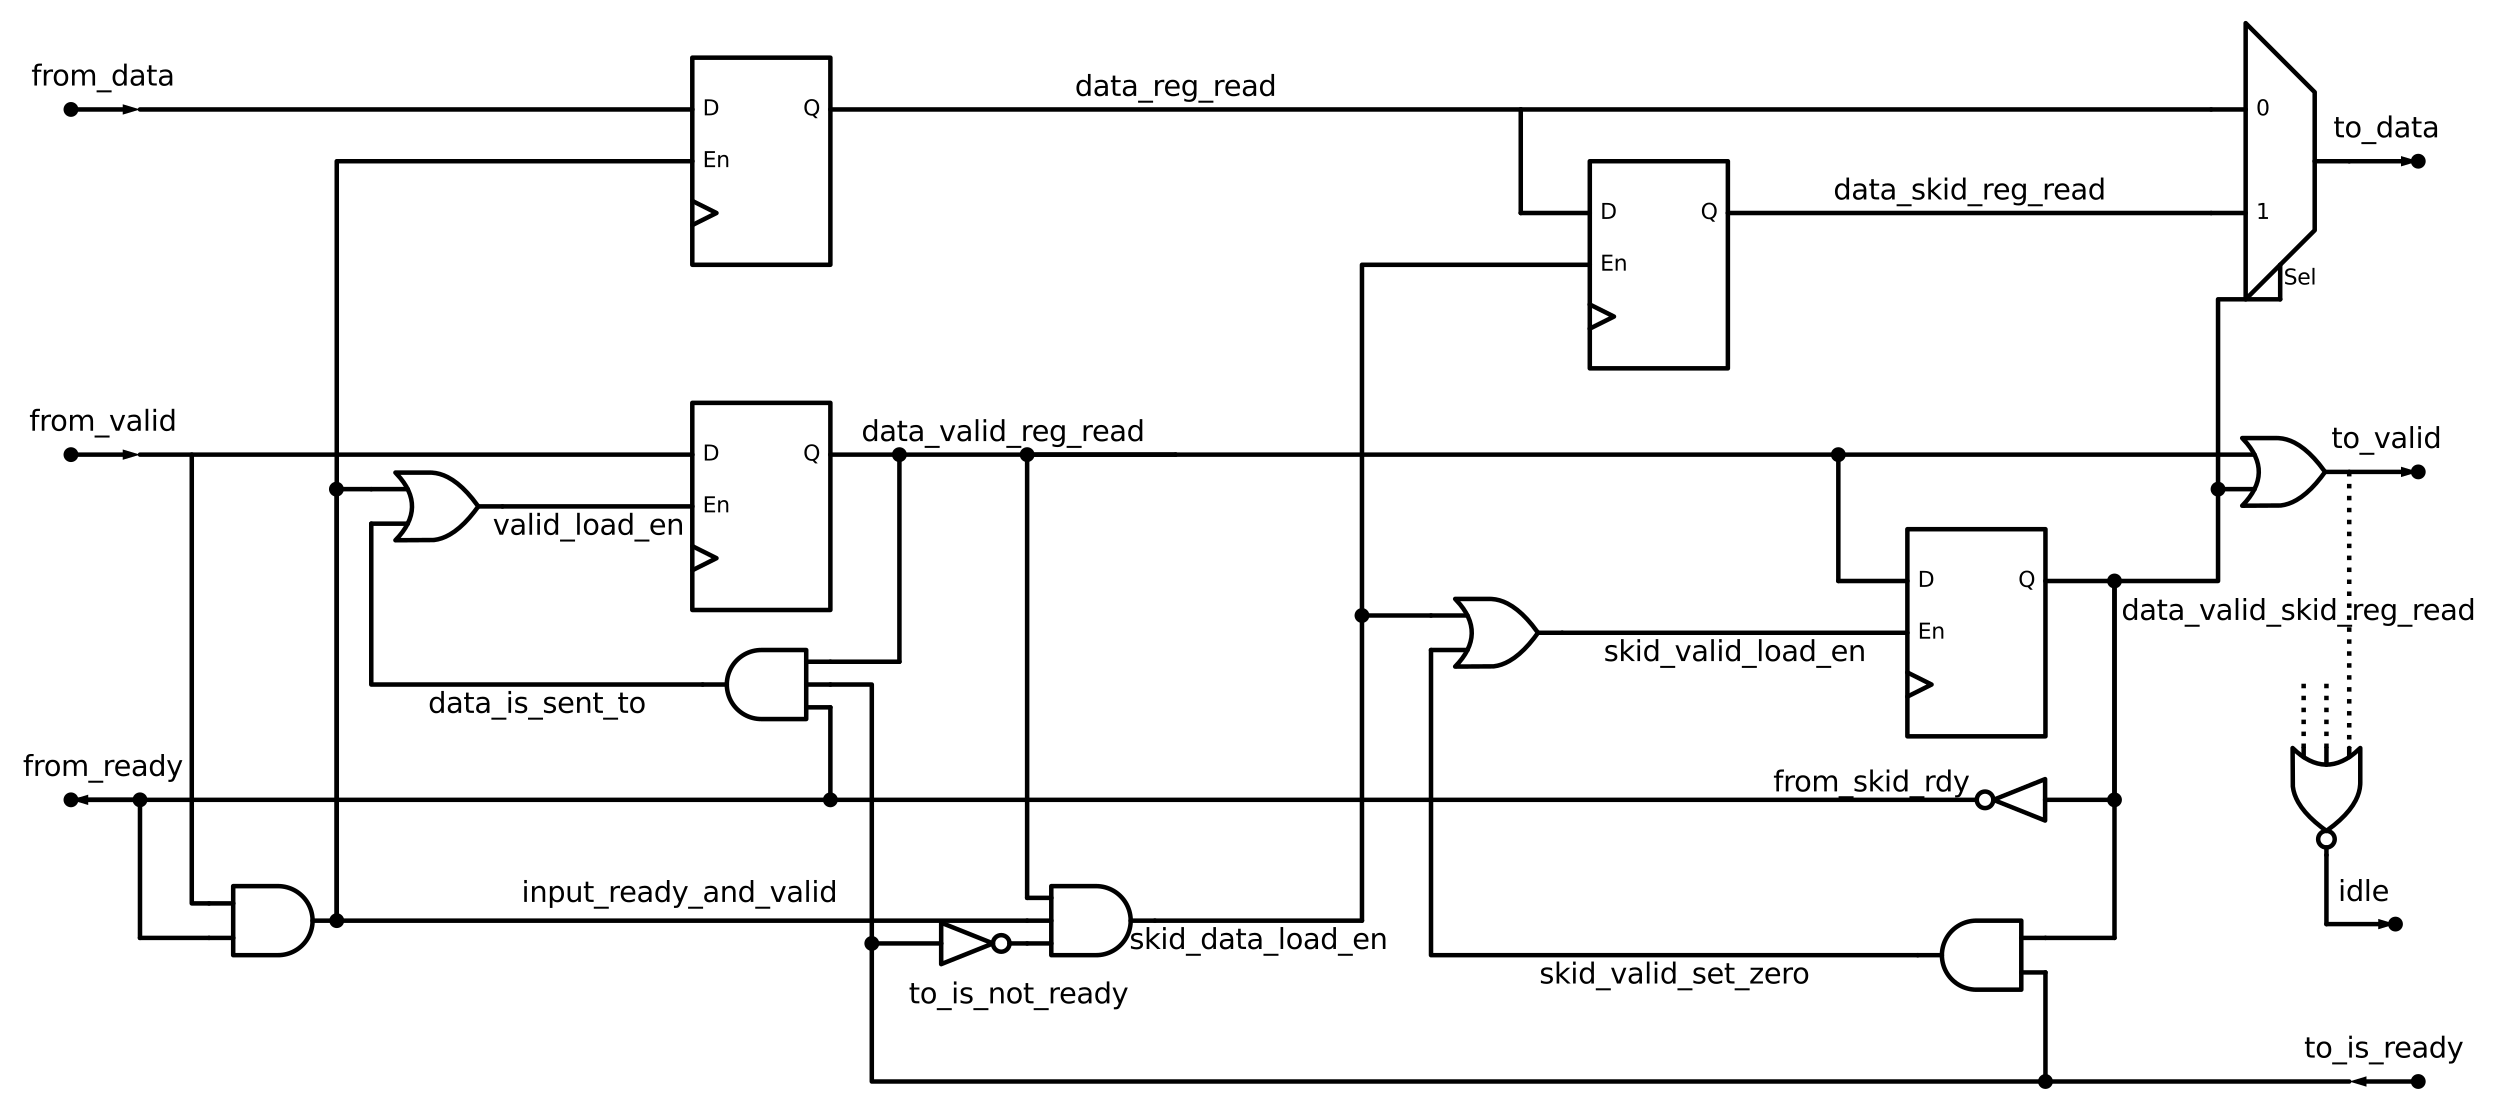 <?xml version="1.0" encoding="utf-8" standalone="no"?>
<!DOCTYPE svg PUBLIC "-//W3C//DTD SVG 1.1//EN"
  "http://www.w3.org/Graphics/SVG/1.1/DTD/svg11.dtd">
<svg xmlns:xlink="http://www.w3.org/1999/xlink" width="1108.078pt" height="494.208pt" viewBox="0 0 1108.078 494.208" xmlns="http://www.w3.org/2000/svg" version="1.1">
 <defs>
  <style type="text/css">*{stroke-linejoin: round; stroke-linecap: butt}</style>
 </defs>
 <g id="figure_1">
  <g id="patch_1">
   <path d="M 0 494.208 
L 1108.078 494.208 
L 1108.078 0 
L 0 0 
L 0 494.208 
z
" style="fill: none"/>
  </g>
  <g id="axes_1">
   <g id="patch_2">
    <path d="M 443.783 421.83 
C 444.757 421.83 445.691 421.443 446.379 420.754 
C 447.068 420.066 447.455 419.132 447.455 418.158 
C 447.455 417.184 447.068 416.25 446.379 415.562 
C 445.691 414.873 444.757 414.486 443.783 414.486 
C 442.809 414.486 441.875 414.873 441.186 415.562 
C 440.498 416.25 440.111 417.184 440.111 418.158 
C 440.111 419.132 440.498 420.066 441.186 420.754 
C 441.875 421.443 442.809 421.83 443.783 421.83 
L 443.783 421.83 
z
" clip-path="url(#p5f7e79117f)" style="fill: none; stroke: #000000; stroke-width: 2; stroke-linejoin: miter"/>
   </g>
   <g id="patch_3">
    <path d="M 879.833 358.182 
C 880.807 358.182 881.741 357.795 882.429 357.106 
C 883.118 356.418 883.505 355.484 883.505 354.51 
C 883.505 353.536 883.118 352.602 882.429 351.914 
C 881.741 351.225 880.807 350.838 879.833 350.838 
C 878.859 350.838 877.925 351.225 877.236 351.914 
C 876.548 352.602 876.161 353.536 876.161 354.51 
C 876.161 355.484 876.548 356.418 877.236 357.106 
C 877.925 357.795 878.859 358.182 879.833 358.182 
L 879.833 358.182 
z
" clip-path="url(#p5f7e79117f)" style="fill: none; stroke: #000000; stroke-width: 2; stroke-linejoin: miter"/>
   </g>
   <g id="patch_4">
    <path d="M 1031.15 375.624 
C 1032.124 375.624 1033.058 375.237 1033.746 374.548 
C 1034.435 373.86 1034.822 372.926 1034.822 371.952 
C 1034.822 370.978 1034.435 370.044 1033.746 369.356 
C 1033.058 368.667 1032.124 368.28 1031.15 368.28 
C 1030.176 368.28 1029.242 368.667 1028.553 369.356 
C 1027.865 370.044 1027.478 370.978 1027.478 371.952 
C 1027.478 372.926 1027.865 373.86 1028.553 374.548 
C 1029.242 375.237 1030.176 375.624 1031.15 375.624 
L 1031.15 375.624 
z
" clip-path="url(#p5f7e79117f)" style="fill: none; stroke: #000000; stroke-width: 2; stroke-linejoin: miter"/>
   </g>
   <g id="line2d_1">
    <path d="M 31.448 48.51 
L 46.748 48.51 
L 54.398 48.51 
" clip-path="url(#p5f7e79117f)" style="fill: none; stroke: #000000; stroke-width: 2; stroke-linecap: round"/>
   </g>
   <g id="patch_5">
    <path d="M 54.398 46.215 
L 62.048 48.51 
L 54.398 50.805 
z
" clip-path="url(#p5f7e79117f)"/>
   </g>
   <g id="line2d_2">
    <path d="M 62.048 48.51 
L 184.448 48.51 
L 306.848 48.51 
" clip-path="url(#p5f7e79117f)" style="fill: none; stroke: #000000; stroke-width: 2; stroke-linecap: round"/>
   </g>
   <g id="line2d_3">
    <path d="M 306.848 117.36 
L 368.048 117.36 
L 368.048 25.56 
L 306.848 25.56 
L 306.848 117.36 
" clip-path="url(#p5f7e79117f)" style="fill: none; stroke: #000000; stroke-width: 2; stroke-linecap: round"/>
   </g>
   <g id="line2d_4">
    <path d="M 306.848 89.055 
L 317.558 94.41 
L 306.848 99.765 
" clip-path="url(#p5f7e79117f)" style="fill: none; stroke: #000000; stroke-width: 2; stroke-linecap: round"/>
   </g>
   <g id="line2d_5">
    <path d="M 368.048 48.51 
L 521.048 48.51 
L 674.048 48.51 
" clip-path="url(#p5f7e79117f)" style="fill: none; stroke: #000000; stroke-width: 2; stroke-linecap: round"/>
   </g>
   <g id="line2d_6">
    <path d="M 674.048 48.51 
L 674.048 71.46 
L 674.048 94.41 
" clip-path="url(#p5f7e79117f)" style="fill: none; stroke: #000000; stroke-width: 2; stroke-linecap: round"/>
   </g>
   <g id="line2d_7">
    <path d="M 674.048 94.41 
L 689.348 94.41 
L 704.648 94.41 
" clip-path="url(#p5f7e79117f)" style="fill: none; stroke: #000000; stroke-width: 2; stroke-linecap: round"/>
   </g>
   <g id="line2d_8">
    <path d="M 704.648 163.26 
L 765.848 163.26 
L 765.848 71.46 
L 704.648 71.46 
L 704.648 163.26 
" clip-path="url(#p5f7e79117f)" style="fill: none; stroke: #000000; stroke-width: 2; stroke-linecap: round"/>
   </g>
   <g id="line2d_9">
    <path d="M 704.648 134.955 
L 715.358 140.31 
L 704.648 145.665 
" clip-path="url(#p5f7e79117f)" style="fill: none; stroke: #000000; stroke-width: 2; stroke-linecap: round"/>
   </g>
   <g id="line2d_10">
    <path d="M 765.848 94.41 
L 872.948 94.41 
L 980.048 94.41 
" clip-path="url(#p5f7e79117f)" style="fill: none; stroke: #000000; stroke-width: 2; stroke-linecap: round"/>
   </g>
   <g id="line2d_11">
    <path d="M 995.348 132.66 
L 1025.948 102.06 
L 1025.948 40.86 
L 995.348 10.26 
L 995.348 132.66 
" clip-path="url(#p5f7e79117f)" style="fill: none; stroke: #000000; stroke-width: 2; stroke-linecap: round"/>
   </g>
   <g id="line2d_12">
    <path d="M 995.348 48.51 
L 980.048 48.51 
" clip-path="url(#p5f7e79117f)" style="fill: none; stroke: #000000; stroke-width: 2; stroke-linecap: round"/>
   </g>
   <g id="line2d_13">
    <path d="M 995.348 94.41 
L 980.048 94.41 
" clip-path="url(#p5f7e79117f)" style="fill: none; stroke: #000000; stroke-width: 2; stroke-linecap: round"/>
   </g>
   <g id="line2d_14">
    <path d="M 1025.948 71.46 
L 1041.248 71.46 
" clip-path="url(#p5f7e79117f)" style="fill: none; stroke: #000000; stroke-width: 2; stroke-linecap: round"/>
   </g>
   <g id="line2d_15">
    <path d="M 1010.648 117.36 
L 1010.648 132.66 
" clip-path="url(#p5f7e79117f)" style="fill: none; stroke: #000000; stroke-width: 2; stroke-linecap: round"/>
   </g>
   <g id="line2d_16">
    <path d="M 674.048 48.51 
L 827.048 48.51 
L 980.048 48.51 
" clip-path="url(#p5f7e79117f)" style="fill: none; stroke: #000000; stroke-width: 2; stroke-linecap: round"/>
   </g>
   <g id="line2d_17">
    <path d="M 1041.248 71.46 
L 1056.548 71.46 
L 1064.198 71.46 
" clip-path="url(#p5f7e79117f)" style="fill: none; stroke: #000000; stroke-width: 2; stroke-linecap: round"/>
   </g>
   <g id="patch_6">
    <path d="M 1064.198 69.165 
L 1071.848 71.46 
L 1064.198 73.755 
z
" clip-path="url(#p5f7e79117f)"/>
   </g>
   <g id="line2d_18">
    <path d="M 31.448 201.51 
L 46.748 201.51 
L 54.398 201.51 
" clip-path="url(#p5f7e79117f)" style="fill: none; stroke: #000000; stroke-width: 2; stroke-linecap: round"/>
   </g>
   <g id="patch_7">
    <path d="M 54.398 199.215 
L 62.048 201.51 
L 54.398 203.805 
z
" clip-path="url(#p5f7e79117f)"/>
   </g>
   <g id="line2d_19">
    <path d="M 62.048 201.51 
L 184.448 201.51 
L 306.848 201.51 
" clip-path="url(#p5f7e79117f)" style="fill: none; stroke: #000000; stroke-width: 2; stroke-linecap: round"/>
   </g>
   <g id="line2d_20">
    <path d="M 306.848 270.36 
L 368.048 270.36 
L 368.048 178.56 
L 306.848 178.56 
L 306.848 270.36 
" clip-path="url(#p5f7e79117f)" style="fill: none; stroke: #000000; stroke-width: 2; stroke-linecap: round"/>
   </g>
   <g id="line2d_21">
    <path d="M 306.848 242.055 
L 317.558 247.41 
L 306.848 252.765 
" clip-path="url(#p5f7e79117f)" style="fill: none; stroke: #000000; stroke-width: 2; stroke-linecap: round"/>
   </g>
   <g id="line2d_22">
    <path d="M 368.048 201.51 
L 444.548 201.51 
L 521.048 201.51 
" clip-path="url(#p5f7e79117f)" style="fill: none; stroke: #000000; stroke-width: 2; stroke-linecap: round"/>
   </g>
   <g id="line2d_23">
    <path d="M 306.848 224.46 
L 264.773 224.46 
L 222.698 224.46 
" clip-path="url(#p5f7e79117f)" style="fill: none; stroke: #000000; stroke-width: 2; stroke-linecap: round"/>
   </g>
   <g id="line2d_24">
    <path d="M 175.268 209.466 
L 177.471 211.914 
L 178.867 213.75 
L 180.042 215.586 
L 180.996 217.422 
L 181.731 219.258 
L 182.245 221.094 
L 182.539 222.93 
L 182.612 224.766 
L 182.465 226.602 
L 182.098 228.438 
L 181.51 230.274 
L 180.703 232.11 
L 179.674 233.946 
L 178.426 235.782 
L 176.957 237.618 
L 175.268 239.454 
L 175.268 239.454 
L 192.317 239.354 
L 194.065 239.054 
L 195.814 238.555 
L 197.562 237.855 
L 199.311 236.956 
L 201.497 235.551 
L 203.682 233.834 
L 205.868 231.804 
L 208.054 229.462 
L 210.239 226.808 
L 211.988 224.46 
L 211.988 224.46 
L 209.365 221.013 
L 207.179 218.484 
L 204.994 216.267 
L 202.808 214.362 
L 200.622 212.77 
L 198.437 211.489 
L 196.688 210.69 
L 194.939 210.09 
L 193.191 209.691 
L 191.442 209.491 
L 190.568 209.466 
L 175.268 209.466 
L 175.268 209.466 
" clip-path="url(#p5f7e79117f)" style="fill: none; stroke: #000000; stroke-width: 2; stroke-linecap: round"/>
   </g>
   <g id="line2d_25">
    <path d="M 180.703 216.81 
L 164.558 216.81 
" clip-path="url(#p5f7e79117f)" style="fill: none; stroke: #000000; stroke-width: 2; stroke-linecap: round"/>
   </g>
   <g id="line2d_26">
    <path d="M 180.703 232.11 
L 164.558 232.11 
" clip-path="url(#p5f7e79117f)" style="fill: none; stroke: #000000; stroke-width: 2; stroke-linecap: round"/>
   </g>
   <g id="line2d_27">
    <path d="M 222.698 224.46 
L 211.988 224.46 
" clip-path="url(#p5f7e79117f)" style="fill: none; stroke: #000000; stroke-width: 2; stroke-linecap: round"/>
   </g>
   <g id="line2d_28">
    <path d="M 62.048 354.51 
L 46.748 354.51 
L 39.098 354.51 
" clip-path="url(#p5f7e79117f)" style="fill: none; stroke: #000000; stroke-width: 2; stroke-linecap: round"/>
   </g>
   <g id="patch_8">
    <path d="M 39.098 356.805 
L 31.448 354.51 
L 39.098 352.215 
z
" clip-path="url(#p5f7e79117f)"/>
   </g>
   <g id="line2d_29">
    <path d="M 31.448 354.51 
L 46.748 354.51 
L 62.048 354.51 
" clip-path="url(#p5f7e79117f)" style="fill: none; stroke: #000000; stroke-width: 2; stroke-linecap: round"/>
   </g>
   <g id="line2d_30">
    <path d="M 62.048 354.51 
L 62.048 385.11 
L 62.048 415.71 
" clip-path="url(#p5f7e79117f)" style="fill: none; stroke: #000000; stroke-width: 2; stroke-linecap: round"/>
   </g>
   <g id="line2d_31">
    <path d="M 62.048 415.71 
L 77.348 415.71 
L 92.648 415.71 
" clip-path="url(#p5f7e79117f)" style="fill: none; stroke: #000000; stroke-width: 2; stroke-linecap: round"/>
   </g>
   <g id="line2d_32">
    <path d="M 123.248 423.36 
L 124.228 423.329 
L 125.204 423.234 
L 126.173 423.078 
L 127.129 422.86 
L 128.069 422.581 
L 128.99 422.242 
L 129.886 421.845 
L 130.756 421.391 
L 131.595 420.883 
L 132.399 420.322 
L 133.166 419.71 
L 133.892 419.051 
L 134.574 418.346 
L 135.21 417.599 
L 135.797 416.813 
L 136.332 415.991 
L 136.813 415.137 
L 137.238 414.253 
L 137.607 413.344 
L 137.916 412.413 
L 138.164 411.465 
L 138.352 410.502 
L 138.477 409.529 
L 138.54 408.55 
L 138.54 407.57 
L 138.477 406.591 
L 138.352 405.618 
L 138.164 404.655 
L 137.916 403.707 
L 137.607 402.776 
L 137.238 401.867 
L 136.813 400.983 
L 136.332 400.129 
L 135.797 399.307 
L 135.21 398.521 
L 134.574 397.774 
L 133.892 397.069 
L 133.166 396.41 
L 132.399 395.798 
L 131.595 395.237 
L 130.756 394.729 
L 129.886 394.275 
L 128.99 393.878 
L 128.069 393.539 
L 127.129 393.26 
L 126.173 393.042 
L 125.204 392.886 
L 124.228 392.791 
L 123.248 392.76 
L 123.248 392.76 
L 103.358 392.76 
L 103.358 408.06 
L 103.358 423.36 
L 123.248 423.36 
" clip-path="url(#p5f7e79117f)" style="fill: none; stroke: #000000; stroke-width: 2; stroke-linecap: round"/>
   </g>
   <g id="line2d_33">
    <path d="M 92.648 415.71 
L 103.358 415.71 
" clip-path="url(#p5f7e79117f)" style="fill: none; stroke: #000000; stroke-width: 2; stroke-linecap: round"/>
   </g>
   <g id="line2d_34">
    <path d="M 92.648 400.41 
L 103.358 400.41 
" clip-path="url(#p5f7e79117f)" style="fill: none; stroke: #000000; stroke-width: 2; stroke-linecap: round"/>
   </g>
   <g id="line2d_35">
    <path d="M 138.548 408.06 
L 149.258 408.06 
" clip-path="url(#p5f7e79117f)" style="fill: none; stroke: #000000; stroke-width: 2; stroke-linecap: round"/>
   </g>
   <g id="line2d_36">
    <path d="M 149.258 408.06 
L 149.258 71.46 
L 306.848 71.46 
" clip-path="url(#p5f7e79117f)" style="fill: none; stroke: #000000; stroke-width: 2; stroke-linecap: round"/>
   </g>
   <g id="line2d_37">
    <path d="M 149.258 408.06 
L 149.258 216.81 
L 164.558 216.81 
" clip-path="url(#p5f7e79117f)" style="fill: none; stroke: #000000; stroke-width: 2; stroke-linecap: round"/>
   </g>
   <g id="line2d_38">
    <path d="M 84.998 201.51 
L 84.998 400.41 
L 92.648 400.41 
" clip-path="url(#p5f7e79117f)" style="fill: none; stroke: #000000; stroke-width: 2; stroke-linecap: round"/>
   </g>
   <g id="line2d_39">
    <path d="M 398.648 201.51 
L 398.648 247.41 
L 398.648 293.31 
" clip-path="url(#p5f7e79117f)" style="fill: none; stroke: #000000; stroke-width: 2; stroke-linecap: round"/>
   </g>
   <g id="line2d_40">
    <path d="M 398.648 293.31 
L 383.348 293.31 
L 368.048 293.31 
" clip-path="url(#p5f7e79117f)" style="fill: none; stroke: #000000; stroke-width: 2; stroke-linecap: round"/>
   </g>
   <g id="line2d_41">
    <path d="M 337.448 288.108 
L 336.468 288.139 
L 335.491 288.234 
L 334.523 288.39 
L 333.567 288.608 
L 332.627 288.887 
L 331.706 289.226 
L 330.81 289.623 
L 329.94 290.077 
L 329.101 290.585 
L 328.297 291.146 
L 327.53 291.758 
L 326.804 292.417 
L 326.122 293.122 
L 325.486 293.869 
L 324.899 294.655 
L 324.364 295.477 
L 323.883 296.331 
L 323.457 297.215 
L 323.089 298.124 
L 322.78 299.055 
L 322.532 300.003 
L 322.344 300.966 
L 322.219 301.939 
L 322.156 302.918 
L 322.156 303.898 
L 322.219 304.877 
L 322.344 305.85 
L 322.532 306.813 
L 322.78 307.761 
L 323.089 308.692 
L 323.457 309.601 
L 323.883 310.485 
L 324.364 311.339 
L 324.899 312.161 
L 325.486 312.947 
L 326.122 313.694 
L 326.804 314.399 
L 327.53 315.058 
L 328.297 315.67 
L 329.101 316.231 
L 329.94 316.739 
L 330.81 317.193 
L 331.706 317.59 
L 332.627 317.929 
L 333.567 318.208 
L 334.523 318.426 
L 335.491 318.582 
L 336.468 318.677 
L 337.448 318.708 
L 337.448 318.708 
L 357.338 318.708 
L 357.338 303.408 
L 357.338 288.108 
L 337.448 288.108 
" clip-path="url(#p5f7e79117f)" style="fill: none; stroke: #000000; stroke-width: 2; stroke-linecap: round"/>
   </g>
   <g id="line2d_42">
    <path d="M 368.048 293.31 
L 357.338 293.31 
" clip-path="url(#p5f7e79117f)" style="fill: none; stroke: #000000; stroke-width: 2; stroke-linecap: round"/>
   </g>
   <g id="line2d_43">
    <path d="M 368.048 303.408 
L 357.338 303.408 
" clip-path="url(#p5f7e79117f)" style="fill: none; stroke: #000000; stroke-width: 2; stroke-linecap: round"/>
   </g>
   <g id="line2d_44">
    <path d="M 368.048 313.506 
L 357.338 313.506 
" clip-path="url(#p5f7e79117f)" style="fill: none; stroke: #000000; stroke-width: 2; stroke-linecap: round"/>
   </g>
   <g id="line2d_45">
    <path d="M 322.148 303.408 
L 311.438 303.408 
" clip-path="url(#p5f7e79117f)" style="fill: none; stroke: #000000; stroke-width: 2; stroke-linecap: round"/>
   </g>
   <g id="line2d_46">
    <path d="M 311.438 303.408 
L 164.558 303.408 
L 164.558 232.11 
" clip-path="url(#p5f7e79117f)" style="fill: none; stroke: #000000; stroke-width: 2; stroke-linecap: round"/>
   </g>
   <g id="line2d_47">
    <path d="M 62.048 354.51 
L 368.048 354.51 
L 368.048 313.506 
" clip-path="url(#p5f7e79117f)" style="fill: none; stroke: #000000; stroke-width: 2; stroke-linecap: round"/>
   </g>
   <g id="line2d_48">
    <path d="M 149.258 408.06 
L 302.258 408.06 
L 455.258 408.06 
" clip-path="url(#p5f7e79117f)" style="fill: none; stroke: #000000; stroke-width: 2; stroke-linecap: round"/>
   </g>
   <g id="line2d_49">
    <path d="M 485.858 423.36 
L 486.838 423.329 
L 487.814 423.234 
L 488.783 423.078 
L 489.739 422.86 
L 490.679 422.581 
L 491.6 422.242 
L 492.496 421.845 
L 493.366 421.391 
L 494.205 420.883 
L 495.009 420.322 
L 495.776 419.71 
L 496.502 419.051 
L 497.184 418.346 
L 497.82 417.599 
L 498.407 416.813 
L 498.942 415.991 
L 499.423 415.137 
L 499.848 414.253 
L 500.217 413.344 
L 500.526 412.413 
L 500.774 411.465 
L 500.962 410.502 
L 501.087 409.529 
L 501.15 408.55 
L 501.15 407.57 
L 501.087 406.591 
L 500.962 405.618 
L 500.774 404.655 
L 500.526 403.707 
L 500.217 402.776 
L 499.848 401.867 
L 499.423 400.983 
L 498.942 400.129 
L 498.407 399.307 
L 497.82 398.521 
L 497.184 397.774 
L 496.502 397.069 
L 495.776 396.41 
L 495.009 395.798 
L 494.205 395.237 
L 493.366 394.729 
L 492.496 394.275 
L 491.6 393.878 
L 490.679 393.539 
L 489.739 393.26 
L 488.783 393.042 
L 487.814 392.886 
L 486.838 392.791 
L 485.858 392.76 
L 485.858 392.76 
L 465.968 392.76 
L 465.968 408.06 
L 465.968 423.36 
L 485.858 423.36 
" clip-path="url(#p5f7e79117f)" style="fill: none; stroke: #000000; stroke-width: 2; stroke-linecap: round"/>
   </g>
   <g id="line2d_50">
    <path d="M 455.258 418.158 
L 465.968 418.158 
" clip-path="url(#p5f7e79117f)" style="fill: none; stroke: #000000; stroke-width: 2; stroke-linecap: round"/>
   </g>
   <g id="line2d_51">
    <path d="M 455.258 408.06 
L 465.968 408.06 
" clip-path="url(#p5f7e79117f)" style="fill: none; stroke: #000000; stroke-width: 2; stroke-linecap: round"/>
   </g>
   <g id="line2d_52">
    <path d="M 455.258 397.962 
L 465.968 397.962 
" clip-path="url(#p5f7e79117f)" style="fill: none; stroke: #000000; stroke-width: 2; stroke-linecap: round"/>
   </g>
   <g id="line2d_53">
    <path d="M 501.158 408.06 
L 511.868 408.06 
" clip-path="url(#p5f7e79117f)" style="fill: none; stroke: #000000; stroke-width: 2; stroke-linecap: round"/>
   </g>
   <g id="line2d_54">
    <path d="M 511.868 408.06 
L 557.768 408.06 
L 603.668 408.06 
" clip-path="url(#p5f7e79117f)" style="fill: none; stroke: #000000; stroke-width: 2; stroke-linecap: round"/>
   </g>
   <g id="line2d_55">
    <path d="M 521.048 201.51 
L 455.258 201.51 
L 455.258 397.962 
" clip-path="url(#p5f7e79117f)" style="fill: none; stroke: #000000; stroke-width: 2; stroke-linecap: round"/>
   </g>
   <g id="line2d_56">
    <path d="M 603.668 408.06 
L 603.668 117.36 
L 704.648 117.36 
" clip-path="url(#p5f7e79117f)" style="fill: none; stroke: #000000; stroke-width: 2; stroke-linecap: round"/>
   </g>
   <g id="line2d_57">
    <path d="M 455.258 418.158 
L 451.433 418.158 
L 447.608 418.158 
" clip-path="url(#p5f7e79117f)" style="fill: none; stroke: #000000; stroke-width: 2; stroke-linecap: round"/>
   </g>
   <g id="line2d_58">
    <path d="M 447.608 418.158 
L 447.455 418.158 
M 417.161 418.158 
L 417.008 418.158 
" clip-path="url(#p5f7e79117f)" style="fill: none; stroke: #000000; stroke-width: 2; stroke-linecap: round"/>
   </g>
   <g id="line2d_59">
    <path d="M 417.161 427.338 
L 417.161 408.978 
L 440.111 418.158 
L 417.161 427.338 
" clip-path="url(#p5f7e79117f)" style="fill: none; stroke: #000000; stroke-width: 2; stroke-linecap: round"/>
   </g>
   <g id="line2d_60">
    <path d="M 417.008 418.158 
L 401.708 418.158 
L 386.408 418.158 
" clip-path="url(#p5f7e79117f)" style="fill: none; stroke: #000000; stroke-width: 2; stroke-linecap: round"/>
   </g>
   <g id="line2d_61">
    <path d="M 386.408 418.158 
L 386.408 303.408 
L 368.048 303.408 
" clip-path="url(#p5f7e79117f)" style="fill: none; stroke: #000000; stroke-width: 2; stroke-linecap: round"/>
   </g>
   <g id="line2d_62">
    <path d="M 603.668 272.808 
L 618.968 272.808 
L 634.268 272.808 
" clip-path="url(#p5f7e79117f)" style="fill: none; stroke: #000000; stroke-width: 2; stroke-linecap: round"/>
   </g>
   <g id="line2d_63">
    <path d="M 644.978 295.452 
L 662.027 295.352 
L 663.775 295.052 
L 665.524 294.553 
L 667.272 293.853 
L 669.021 292.954 
L 671.207 291.549 
L 673.392 289.832 
L 675.578 287.802 
L 677.764 285.46 
L 679.949 282.806 
L 681.698 280.458 
L 681.698 280.458 
L 679.075 277.011 
L 676.889 274.482 
L 674.704 272.265 
L 672.518 270.36 
L 670.332 268.768 
L 668.147 267.487 
L 666.398 266.688 
L 664.649 266.088 
L 662.901 265.689 
L 661.152 265.489 
L 660.278 265.464 
L 644.978 265.464 
L 647.181 267.912 
L 648.577 269.748 
L 649.752 271.584 
L 650.706 273.42 
L 651.441 275.256 
L 651.955 277.092 
L 652.249 278.928 
L 652.322 280.764 
L 652.175 282.6 
L 651.808 284.436 
L 651.22 286.272 
L 650.413 288.108 
L 649.384 289.944 
L 648.136 291.78 
L 646.667 293.616 
L 644.978 295.452 
L 644.978 295.452 
" clip-path="url(#p5f7e79117f)" style="fill: none; stroke: #000000; stroke-width: 2; stroke-linecap: round"/>
   </g>
   <g id="line2d_64">
    <path d="M 634.268 288.108 
L 650.413 288.108 
" clip-path="url(#p5f7e79117f)" style="fill: none; stroke: #000000; stroke-width: 2; stroke-linecap: round"/>
   </g>
   <g id="line2d_65">
    <path d="M 634.268 272.808 
L 650.413 272.808 
" clip-path="url(#p5f7e79117f)" style="fill: none; stroke: #000000; stroke-width: 2; stroke-linecap: round"/>
   </g>
   <g id="line2d_66">
    <path d="M 681.698 280.458 
L 692.408 280.458 
" clip-path="url(#p5f7e79117f)" style="fill: none; stroke: #000000; stroke-width: 2; stroke-linecap: round"/>
   </g>
   <g id="line2d_67">
    <path d="M 692.408 280.458 
L 768.908 280.458 
L 845.408 280.458 
" clip-path="url(#p5f7e79117f)" style="fill: none; stroke: #000000; stroke-width: 2; stroke-linecap: round"/>
   </g>
   <g id="line2d_68">
    <path d="M 845.408 326.358 
L 906.608 326.358 
L 906.608 234.558 
L 845.408 234.558 
L 845.408 326.358 
" clip-path="url(#p5f7e79117f)" style="fill: none; stroke: #000000; stroke-width: 2; stroke-linecap: round"/>
   </g>
   <g id="line2d_69">
    <path d="M 845.408 298.053 
L 856.118 303.408 
L 845.408 308.763 
" clip-path="url(#p5f7e79117f)" style="fill: none; stroke: #000000; stroke-width: 2; stroke-linecap: round"/>
   </g>
   <g id="line2d_70">
    <path d="M 845.408 257.508 
L 830.108 257.508 
L 814.808 257.508 
" clip-path="url(#p5f7e79117f)" style="fill: none; stroke: #000000; stroke-width: 2; stroke-linecap: round"/>
   </g>
   <g id="line2d_71">
    <path d="M 814.808 257.508 
L 814.808 229.509 
L 814.808 201.51 
" clip-path="url(#p5f7e79117f)" style="fill: none; stroke: #000000; stroke-width: 2; stroke-linecap: round"/>
   </g>
   <g id="line2d_72">
    <path d="M 1041.248 209.16 
L 1056.548 209.16 
L 1064.198 209.16 
" clip-path="url(#p5f7e79117f)" style="fill: none; stroke: #000000; stroke-width: 2; stroke-linecap: round"/>
   </g>
   <g id="patch_9">
    <path d="M 1064.198 206.865 
L 1071.848 209.16 
L 1064.198 211.455 
z
" clip-path="url(#p5f7e79117f)"/>
   </g>
   <g id="line2d_73">
    <path d="M 993.818 224.154 
L 1010.867 224.054 
L 1012.615 223.754 
L 1014.364 223.255 
L 1016.112 222.555 
L 1017.861 221.656 
L 1020.047 220.251 
L 1022.232 218.534 
L 1024.418 216.504 
L 1026.604 214.162 
L 1028.789 211.508 
L 1030.538 209.16 
L 1030.538 209.16 
L 1027.915 205.713 
L 1025.729 203.184 
L 1023.544 200.967 
L 1021.358 199.062 
L 1019.172 197.47 
L 1016.987 196.189 
L 1015.238 195.39 
L 1013.489 194.79 
L 1011.741 194.391 
L 1009.992 194.191 
L 1009.118 194.166 
L 993.818 194.166 
L 996.021 196.614 
L 997.417 198.45 
L 998.592 200.286 
L 999.546 202.122 
L 1000.281 203.958 
L 1000.795 205.794 
L 1001.089 207.63 
L 1001.162 209.466 
L 1001.015 211.302 
L 1000.648 213.138 
L 1000.06 214.974 
L 999.253 216.81 
L 998.224 218.646 
L 996.976 220.482 
L 995.507 222.318 
L 993.818 224.154 
L 993.818 224.154 
" clip-path="url(#p5f7e79117f)" style="fill: none; stroke: #000000; stroke-width: 2; stroke-linecap: round"/>
   </g>
   <g id="line2d_74">
    <path d="M 983.108 216.81 
L 999.253 216.81 
" clip-path="url(#p5f7e79117f)" style="fill: none; stroke: #000000; stroke-width: 2; stroke-linecap: round"/>
   </g>
   <g id="line2d_75">
    <path d="M 983.108 201.51 
L 999.253 201.51 
" clip-path="url(#p5f7e79117f)" style="fill: none; stroke: #000000; stroke-width: 2; stroke-linecap: round"/>
   </g>
   <g id="line2d_76">
    <path d="M 1030.538 209.16 
L 1041.248 209.16 
" clip-path="url(#p5f7e79117f)" style="fill: none; stroke: #000000; stroke-width: 2; stroke-linecap: round"/>
   </g>
   <g id="line2d_77">
    <path d="M 521.048 201.51 
L 752.078 201.51 
L 983.108 201.51 
" clip-path="url(#p5f7e79117f)" style="fill: none; stroke: #000000; stroke-width: 2; stroke-linecap: round"/>
   </g>
   <g id="line2d_78">
    <path d="M 906.608 257.508 
L 921.908 257.508 
L 937.208 257.508 
" clip-path="url(#p5f7e79117f)" style="fill: none; stroke: #000000; stroke-width: 2; stroke-linecap: round"/>
   </g>
   <g id="line2d_79">
    <path d="M 937.208 257.508 
L 983.108 257.508 
L 983.108 216.81 
" clip-path="url(#p5f7e79117f)" style="fill: none; stroke: #000000; stroke-width: 2; stroke-linecap: round"/>
   </g>
   <g id="line2d_80">
    <path d="M 983.108 216.81 
L 983.108 132.66 
L 1010.648 132.66 
" clip-path="url(#p5f7e79117f)" style="fill: none; stroke: #000000; stroke-width: 2; stroke-linecap: round"/>
   </g>
   <g id="line2d_81">
    <path d="M 937.208 257.508 
L 937.208 306.009 
L 937.208 354.51 
" clip-path="url(#p5f7e79117f)" style="fill: none; stroke: #000000; stroke-width: 2; stroke-linecap: round"/>
   </g>
   <g id="line2d_82">
    <path d="M 937.208 354.51 
L 921.908 354.51 
L 906.608 354.51 
" clip-path="url(#p5f7e79117f)" style="fill: none; stroke: #000000; stroke-width: 2; stroke-linecap: round"/>
   </g>
   <g id="line2d_83">
    <path d="M 906.608 354.51 
L 906.455 354.51 
M 876.161 354.51 
L 876.008 354.51 
" clip-path="url(#p5f7e79117f)" style="fill: none; stroke: #000000; stroke-width: 2; stroke-linecap: round"/>
   </g>
   <g id="line2d_84">
    <path d="M 906.455 363.69 
L 883.505 354.51 
L 906.455 345.33 
L 906.455 363.69 
" clip-path="url(#p5f7e79117f)" style="fill: none; stroke: #000000; stroke-width: 2; stroke-linecap: round"/>
   </g>
   <g id="line2d_85">
    <path d="M 876.008 354.51 
L 622.028 354.51 
L 368.048 354.51 
" clip-path="url(#p5f7e79117f)" style="fill: none; stroke: #000000; stroke-width: 2; stroke-linecap: round"/>
   </g>
   <g id="line2d_86">
    <path d="M 937.208 257.508 
L 937.208 336.609 
L 937.208 415.71 
" clip-path="url(#p5f7e79117f)" style="fill: none; stroke: #000000; stroke-width: 2; stroke-linecap: round"/>
   </g>
   <g id="line2d_87">
    <path d="M 937.208 415.71 
L 921.908 415.71 
L 906.608 415.71 
" clip-path="url(#p5f7e79117f)" style="fill: none; stroke: #000000; stroke-width: 2; stroke-linecap: round"/>
   </g>
   <g id="line2d_88">
    <path d="M 876.008 408.06 
L 875.028 408.091 
L 874.051 408.186 
L 873.083 408.342 
L 872.127 408.56 
L 871.187 408.839 
L 870.266 409.178 
L 869.37 409.575 
L 868.5 410.029 
L 867.661 410.537 
L 866.857 411.098 
L 866.09 411.71 
L 865.364 412.369 
L 864.682 413.074 
L 864.046 413.821 
L 863.459 414.607 
L 862.924 415.429 
L 862.443 416.283 
L 862.017 417.167 
L 861.649 418.076 
L 861.34 419.007 
L 861.092 419.955 
L 860.904 420.918 
L 860.779 421.891 
L 860.716 422.87 
L 860.716 423.85 
L 860.779 424.829 
L 860.904 425.802 
L 861.092 426.765 
L 861.34 427.713 
L 861.649 428.644 
L 862.017 429.553 
L 862.443 430.437 
L 862.924 431.291 
L 863.459 432.113 
L 864.046 432.899 
L 864.682 433.646 
L 865.364 434.351 
L 866.09 435.01 
L 866.857 435.622 
L 867.661 436.183 
L 868.5 436.691 
L 869.37 437.145 
L 870.266 437.542 
L 871.187 437.881 
L 872.127 438.16 
L 873.083 438.378 
L 874.051 438.534 
L 875.028 438.629 
L 876.008 438.66 
L 876.008 438.66 
L 895.898 438.66 
L 895.898 423.36 
L 895.898 408.06 
L 876.008 408.06 
" clip-path="url(#p5f7e79117f)" style="fill: none; stroke: #000000; stroke-width: 2; stroke-linecap: round"/>
   </g>
   <g id="line2d_89">
    <path d="M 906.608 415.71 
L 895.898 415.71 
" clip-path="url(#p5f7e79117f)" style="fill: none; stroke: #000000; stroke-width: 2; stroke-linecap: round"/>
   </g>
   <g id="line2d_90">
    <path d="M 906.608 431.01 
L 895.898 431.01 
" clip-path="url(#p5f7e79117f)" style="fill: none; stroke: #000000; stroke-width: 2; stroke-linecap: round"/>
   </g>
   <g id="line2d_91">
    <path d="M 860.708 423.36 
L 849.998 423.36 
" clip-path="url(#p5f7e79117f)" style="fill: none; stroke: #000000; stroke-width: 2; stroke-linecap: round"/>
   </g>
   <g id="line2d_92">
    <path d="M 849.998 423.36 
L 634.268 423.36 
L 634.268 288.108 
" clip-path="url(#p5f7e79117f)" style="fill: none; stroke: #000000; stroke-width: 2; stroke-linecap: round"/>
   </g>
   <g id="line2d_93">
    <path d="M 1071.848 479.358 
L 1056.548 479.358 
L 1048.898 479.358 
" clip-path="url(#p5f7e79117f)" style="fill: none; stroke: #000000; stroke-width: 2; stroke-linecap: round"/>
   </g>
   <g id="patch_10">
    <path d="M 1071.848 481.653 
C 1072.457 481.653 1073.04 481.411 1073.471 480.981 
C 1073.901 480.55 1074.143 479.967 1074.143 479.358 
C 1074.143 478.749 1073.901 478.166 1073.471 477.735 
C 1073.04 477.305 1072.457 477.063 1071.848 477.063 
C 1071.239 477.063 1070.656 477.305 1070.225 477.735 
C 1069.795 478.166 1069.553 478.749 1069.553 479.358 
C 1069.553 479.967 1069.795 480.55 1070.225 480.981 
C 1070.656 481.411 1071.239 481.653 1071.848 481.653 
z
" clip-path="url(#p5f7e79117f)" style="stroke: #000000; stroke-width: 2; stroke-linejoin: miter"/>
   </g>
   <g id="patch_11">
    <path d="M 1048.898 481.653 
L 1041.248 479.358 
L 1048.898 477.063 
z
" clip-path="url(#p5f7e79117f)"/>
   </g>
   <g id="line2d_94">
    <path d="M 1041.248 479.358 
L 386.408 479.358 
L 386.408 418.158 
" clip-path="url(#p5f7e79117f)" style="fill: none; stroke: #000000; stroke-width: 2; stroke-linecap: round"/>
   </g>
   <g id="line2d_95">
    <path d="M 906.608 431.01 
L 906.608 455.184 
L 906.608 479.358 
" clip-path="url(#p5f7e79117f)" style="fill: none; stroke: #000000; stroke-width: 2; stroke-linecap: round"/>
   </g>
   <g id="line2d_96">
    <path d="M 1041.248 209.16 
L 1041.248 270.36 
L 1041.248 331.56 
" clip-path="url(#p5f7e79117f)" style="fill: none; stroke-dasharray: 2,3.3; stroke-dashoffset: 0; stroke: #000000; stroke-width: 2"/>
   </g>
   <g id="line2d_97">
    <path d="M 1016.156 331.56 
L 1016.256 348.609 
L 1016.556 350.357 
L 1017.055 352.106 
L 1017.755 353.854 
L 1018.654 355.603 
L 1020.059 357.789 
L 1021.776 359.974 
L 1023.806 362.16 
L 1026.148 364.346 
L 1028.802 366.531 
L 1031.15 368.28 
L 1031.15 368.28 
L 1034.597 365.657 
L 1037.126 363.471 
L 1039.343 361.286 
L 1041.248 359.1 
L 1042.84 356.914 
L 1044.121 354.729 
L 1044.92 352.98 
L 1045.519 351.231 
L 1045.919 349.483 
L 1046.119 347.734 
L 1046.144 346.86 
L 1046.144 331.56 
L 1046.144 331.56 
L 1043.696 333.763 
L 1041.86 335.159 
L 1040.024 336.334 
L 1038.188 337.288 
L 1036.352 338.023 
L 1034.516 338.537 
L 1032.68 338.831 
L 1030.844 338.904 
L 1029.008 338.757 
L 1027.172 338.39 
L 1025.336 337.802 
L 1023.5 336.995 
L 1021.664 335.966 
L 1019.828 334.718 
L 1017.992 333.249 
L 1016.156 331.56 
L 1016.156 331.56 
" clip-path="url(#p5f7e79117f)" style="fill: none; stroke: #000000; stroke-width: 2; stroke-linecap: round"/>
   </g>
   <g id="line2d_98">
    <path d="M 1021.052 331.56 
L 1021.052 335.575 
" clip-path="url(#p5f7e79117f)" style="fill: none; stroke: #000000; stroke-width: 2; stroke-linecap: round"/>
   </g>
   <g id="line2d_99">
    <path d="M 1031.15 331.56 
L 1031.15 338.907 
" clip-path="url(#p5f7e79117f)" style="fill: none; stroke: #000000; stroke-width: 2; stroke-linecap: round"/>
   </g>
   <g id="line2d_100">
    <path d="M 1041.248 331.56 
L 1041.248 335.575 
" clip-path="url(#p5f7e79117f)" style="fill: none; stroke: #000000; stroke-width: 2; stroke-linecap: round"/>
   </g>
   <g id="line2d_101">
    <path d="M 1031.15 375.624 
L 1031.15 378.99 
" clip-path="url(#p5f7e79117f)" style="fill: none; stroke: #000000; stroke-width: 2; stroke-linecap: round"/>
   </g>
   <g id="line2d_102">
    <path d="M 1031.15 378.99 
L 1031.15 394.29 
L 1031.15 409.59 
" clip-path="url(#p5f7e79117f)" style="fill: none; stroke: #000000; stroke-width: 2; stroke-linecap: round"/>
   </g>
   <g id="line2d_103">
    <path d="M 1031.15 409.59 
L 1046.45 409.59 
L 1054.1 409.59 
" clip-path="url(#p5f7e79117f)" style="fill: none; stroke: #000000; stroke-width: 2; stroke-linecap: round"/>
   </g>
   <g id="patch_12">
    <path d="M 1054.1 407.295 
L 1061.75 409.59 
L 1054.1 411.885 
z
" clip-path="url(#p5f7e79117f)"/>
   </g>
   <g id="line2d_104">
    <path d="M 1031.15 331.56 
L 1031.15 316.26 
L 1031.15 300.96 
" clip-path="url(#p5f7e79117f)" style="fill: none; stroke-dasharray: 2,3.3; stroke-dashoffset: 0; stroke: #000000; stroke-width: 2"/>
   </g>
   <g id="line2d_105">
    <path d="M 1021.052 331.56 
L 1021.052 316.26 
L 1021.052 300.96 
" clip-path="url(#p5f7e79117f)" style="fill: none; stroke-dasharray: 2,3.3; stroke-dashoffset: 0; stroke: #000000; stroke-width: 2"/>
   </g>
   <g id="patch_13">
    <path d="M 31.448 50.805 
C 32.057 50.805 32.64 50.563 33.071 50.133 
C 33.501 49.702 33.743 49.119 33.743 48.51 
C 33.743 47.901 33.501 47.318 33.071 46.887 
C 32.64 46.457 32.057 46.215 31.448 46.215 
C 30.839 46.215 30.256 46.457 29.825 46.887 
C 29.395 47.318 29.153 47.901 29.153 48.51 
C 29.153 49.119 29.395 49.702 29.825 50.133 
C 30.256 50.563 30.839 50.805 31.448 50.805 
z
" clip-path="url(#p5f7e79117f)" style="stroke: #000000; stroke-width: 2; stroke-linejoin: miter"/>
   </g>
   <g id="text_1">
    <g clip-path="url(#p5f7e79117f)">
     <!-- from_data -->
     <g transform="translate(13.856 37.913)scale(0.125 -0.125)">
      <defs>
       <path id="DejaVuSans-66" d="M 2375 4863 
L 2375 4384 
L 1825 4384 
Q 1516 4384 1395 4259 
Q 1275 4134 1275 3809 
L 1275 3500 
L 2222 3500 
L 2222 3053 
L 1275 3053 
L 1275 0 
L 697 0 
L 697 3053 
L 147 3053 
L 147 3500 
L 697 3500 
L 697 3744 
Q 697 4328 969 4595 
Q 1241 4863 1831 4863 
L 2375 4863 
z
" transform="scale(0.016)"/>
       <path id="DejaVuSans-72" d="M 2631 2963 
Q 2534 3019 2420 3045 
Q 2306 3072 2169 3072 
Q 1681 3072 1420 2755 
Q 1159 2438 1159 1844 
L 1159 0 
L 581 0 
L 581 3500 
L 1159 3500 
L 1159 2956 
Q 1341 3275 1631 3429 
Q 1922 3584 2338 3584 
Q 2397 3584 2469 3576 
Q 2541 3569 2628 3553 
L 2631 2963 
z
" transform="scale(0.016)"/>
       <path id="DejaVuSans-6f" d="M 1959 3097 
Q 1497 3097 1228 2736 
Q 959 2375 959 1747 
Q 959 1119 1226 758 
Q 1494 397 1959 397 
Q 2419 397 2687 759 
Q 2956 1122 2956 1747 
Q 2956 2369 2687 2733 
Q 2419 3097 1959 3097 
z
M 1959 3584 
Q 2709 3584 3137 3096 
Q 3566 2609 3566 1747 
Q 3566 888 3137 398 
Q 2709 -91 1959 -91 
Q 1206 -91 779 398 
Q 353 888 353 1747 
Q 353 2609 779 3096 
Q 1206 3584 1959 3584 
z
" transform="scale(0.016)"/>
       <path id="DejaVuSans-6d" d="M 3328 2828 
Q 3544 3216 3844 3400 
Q 4144 3584 4550 3584 
Q 5097 3584 5394 3201 
Q 5691 2819 5691 2113 
L 5691 0 
L 5113 0 
L 5113 2094 
Q 5113 2597 4934 2840 
Q 4756 3084 4391 3084 
Q 3944 3084 3684 2787 
Q 3425 2491 3425 1978 
L 3425 0 
L 2847 0 
L 2847 2094 
Q 2847 2600 2669 2842 
Q 2491 3084 2119 3084 
Q 1678 3084 1418 2786 
Q 1159 2488 1159 1978 
L 1159 0 
L 581 0 
L 581 3500 
L 1159 3500 
L 1159 2956 
Q 1356 3278 1631 3431 
Q 1906 3584 2284 3584 
Q 2666 3584 2933 3390 
Q 3200 3197 3328 2828 
z
" transform="scale(0.016)"/>
       <path id="DejaVuSans-5f" d="M 3263 -1063 
L 3263 -1509 
L -63 -1509 
L -63 -1063 
L 3263 -1063 
z
" transform="scale(0.016)"/>
       <path id="DejaVuSans-64" d="M 2906 2969 
L 2906 4863 
L 3481 4863 
L 3481 0 
L 2906 0 
L 2906 525 
Q 2725 213 2448 61 
Q 2172 -91 1784 -91 
Q 1150 -91 751 415 
Q 353 922 353 1747 
Q 353 2572 751 3078 
Q 1150 3584 1784 3584 
Q 2172 3584 2448 3432 
Q 2725 3281 2906 2969 
z
M 947 1747 
Q 947 1113 1208 752 
Q 1469 391 1925 391 
Q 2381 391 2643 752 
Q 2906 1113 2906 1747 
Q 2906 2381 2643 2742 
Q 2381 3103 1925 3103 
Q 1469 3103 1208 2742 
Q 947 2381 947 1747 
z
" transform="scale(0.016)"/>
       <path id="DejaVuSans-61" d="M 2194 1759 
Q 1497 1759 1228 1600 
Q 959 1441 959 1056 
Q 959 750 1161 570 
Q 1363 391 1709 391 
Q 2188 391 2477 730 
Q 2766 1069 2766 1631 
L 2766 1759 
L 2194 1759 
z
M 3341 1997 
L 3341 0 
L 2766 0 
L 2766 531 
Q 2569 213 2275 61 
Q 1981 -91 1556 -91 
Q 1019 -91 701 211 
Q 384 513 384 1019 
Q 384 1609 779 1909 
Q 1175 2209 1959 2209 
L 2766 2209 
L 2766 2266 
Q 2766 2663 2505 2880 
Q 2244 3097 1772 3097 
Q 1472 3097 1187 3025 
Q 903 2953 641 2809 
L 641 3341 
Q 956 3463 1253 3523 
Q 1550 3584 1831 3584 
Q 2591 3584 2966 3190 
Q 3341 2797 3341 1997 
z
" transform="scale(0.016)"/>
       <path id="DejaVuSans-74" d="M 1172 4494 
L 1172 3500 
L 2356 3500 
L 2356 3053 
L 1172 3053 
L 1172 1153 
Q 1172 725 1289 603 
Q 1406 481 1766 481 
L 2356 481 
L 2356 0 
L 1766 0 
Q 1100 0 847 248 
Q 594 497 594 1153 
L 594 3053 
L 172 3053 
L 172 3500 
L 594 3500 
L 594 4494 
L 1172 4494 
z
" transform="scale(0.016)"/>
      </defs>
      <use xlink:href="#DejaVuSans-66"/>
      <use xlink:href="#DejaVuSans-72" x="35.205"/>
      <use xlink:href="#DejaVuSans-6f" x="74.068"/>
      <use xlink:href="#DejaVuSans-6d" x="135.25"/>
      <use xlink:href="#DejaVuSans-5f" x="232.662"/>
      <use xlink:href="#DejaVuSans-64" x="282.662"/>
      <use xlink:href="#DejaVuSans-61" x="346.139"/>
      <use xlink:href="#DejaVuSans-74" x="407.418"/>
      <use xlink:href="#DejaVuSans-61" x="446.627"/>
     </g>
    </g>
   </g>
   <g id="text_2">
    <g clip-path="url(#p5f7e79117f)">
     <!-- D -->
     <g transform="translate(311.438 51.131)scale(0.095 -0.095)">
      <defs>
       <path id="DejaVuSans-44" d="M 1259 4147 
L 1259 519 
L 2022 519 
Q 2988 519 3436 956 
Q 3884 1394 3884 2338 
Q 3884 3275 3436 3711 
Q 2988 4147 2022 4147 
L 1259 4147 
z
M 628 4666 
L 1925 4666 
Q 3281 4666 3915 4102 
Q 4550 3538 4550 2338 
Q 4550 1131 3912 565 
Q 3275 0 1925 0 
L 628 0 
L 628 4666 
z
" transform="scale(0.016)"/>
      </defs>
      <use xlink:href="#DejaVuSans-44"/>
     </g>
    </g>
   </g>
   <g id="text_3">
    <g clip-path="url(#p5f7e79117f)">
     <!-- En -->
     <g transform="translate(311.438 74.081)scale(0.095 -0.095)">
      <defs>
       <path id="DejaVuSans-45" d="M 628 4666 
L 3578 4666 
L 3578 4134 
L 1259 4134 
L 1259 2753 
L 3481 2753 
L 3481 2222 
L 1259 2222 
L 1259 531 
L 3634 531 
L 3634 0 
L 628 0 
L 628 4666 
z
" transform="scale(0.016)"/>
       <path id="DejaVuSans-6e" d="M 3513 2113 
L 3513 0 
L 2938 0 
L 2938 2094 
Q 2938 2591 2744 2837 
Q 2550 3084 2163 3084 
Q 1697 3084 1428 2787 
Q 1159 2491 1159 1978 
L 1159 0 
L 581 0 
L 581 3500 
L 1159 3500 
L 1159 2956 
Q 1366 3272 1645 3428 
Q 1925 3584 2291 3584 
Q 2894 3584 3203 3211 
Q 3513 2838 3513 2113 
z
" transform="scale(0.016)"/>
      </defs>
      <use xlink:href="#DejaVuSans-45"/>
      <use xlink:href="#DejaVuSans-6e" x="63.184"/>
     </g>
    </g>
   </g>
   <g id="text_4">
    <g clip-path="url(#p5f7e79117f)">
     <!-- Q -->
     <g transform="translate(355.98 51.131)scale(0.095 -0.095)">
      <defs>
       <path id="DejaVuSans-51" d="M 2522 4238 
Q 1834 4238 1429 3725 
Q 1025 3213 1025 2328 
Q 1025 1447 1429 934 
Q 1834 422 2522 422 
Q 3209 422 3611 934 
Q 4013 1447 4013 2328 
Q 4013 3213 3611 3725 
Q 3209 4238 2522 4238 
z
M 3406 84 
L 4238 -825 
L 3475 -825 
L 2784 -78 
Q 2681 -84 2626 -87 
Q 2572 -91 2522 -91 
Q 1538 -91 948 567 
Q 359 1225 359 2328 
Q 359 3434 948 4092 
Q 1538 4750 2522 4750 
Q 3503 4750 4090 4092 
Q 4678 3434 4678 2328 
Q 4678 1516 4351 937 
Q 4025 359 3406 84 
z
" transform="scale(0.016)"/>
      </defs>
      <use xlink:href="#DejaVuSans-51"/>
     </g>
    </g>
   </g>
   <g id="text_5">
    <g clip-path="url(#p5f7e79117f)">
     <!-- data_reg_read -->
     <g transform="translate(476.405 42.503)scale(0.125 -0.125)">
      <defs>
       <path id="DejaVuSans-65" d="M 3597 1894 
L 3597 1613 
L 953 1613 
Q 991 1019 1311 708 
Q 1631 397 2203 397 
Q 2534 397 2845 478 
Q 3156 559 3463 722 
L 3463 178 
Q 3153 47 2828 -22 
Q 2503 -91 2169 -91 
Q 1331 -91 842 396 
Q 353 884 353 1716 
Q 353 2575 817 3079 
Q 1281 3584 2069 3584 
Q 2775 3584 3186 3129 
Q 3597 2675 3597 1894 
z
M 3022 2063 
Q 3016 2534 2758 2815 
Q 2500 3097 2075 3097 
Q 1594 3097 1305 2825 
Q 1016 2553 972 2059 
L 3022 2063 
z
" transform="scale(0.016)"/>
       <path id="DejaVuSans-67" d="M 2906 1791 
Q 2906 2416 2648 2759 
Q 2391 3103 1925 3103 
Q 1463 3103 1205 2759 
Q 947 2416 947 1791 
Q 947 1169 1205 825 
Q 1463 481 1925 481 
Q 2391 481 2648 825 
Q 2906 1169 2906 1791 
z
M 3481 434 
Q 3481 -459 3084 -895 
Q 2688 -1331 1869 -1331 
Q 1566 -1331 1297 -1286 
Q 1028 -1241 775 -1147 
L 775 -588 
Q 1028 -725 1275 -790 
Q 1522 -856 1778 -856 
Q 2344 -856 2625 -561 
Q 2906 -266 2906 331 
L 2906 616 
Q 2728 306 2450 153 
Q 2172 0 1784 0 
Q 1141 0 747 490 
Q 353 981 353 1791 
Q 353 2603 747 3093 
Q 1141 3584 1784 3584 
Q 2172 3584 2450 3431 
Q 2728 3278 2906 2969 
L 2906 3500 
L 3481 3500 
L 3481 434 
z
" transform="scale(0.016)"/>
      </defs>
      <use xlink:href="#DejaVuSans-64"/>
      <use xlink:href="#DejaVuSans-61" x="63.477"/>
      <use xlink:href="#DejaVuSans-74" x="124.756"/>
      <use xlink:href="#DejaVuSans-61" x="163.965"/>
      <use xlink:href="#DejaVuSans-5f" x="225.244"/>
      <use xlink:href="#DejaVuSans-72" x="275.244"/>
      <use xlink:href="#DejaVuSans-65" x="314.107"/>
      <use xlink:href="#DejaVuSans-67" x="375.631"/>
      <use xlink:href="#DejaVuSans-5f" x="439.107"/>
      <use xlink:href="#DejaVuSans-72" x="489.107"/>
      <use xlink:href="#DejaVuSans-65" x="527.971"/>
      <use xlink:href="#DejaVuSans-61" x="589.494"/>
      <use xlink:href="#DejaVuSans-64" x="650.773"/>
     </g>
    </g>
   </g>
   <g id="text_6">
    <g clip-path="url(#p5f7e79117f)">
     <!-- D -->
     <g transform="translate(709.238 97.031)scale(0.095 -0.095)">
      <use xlink:href="#DejaVuSans-44"/>
     </g>
    </g>
   </g>
   <g id="text_7">
    <g clip-path="url(#p5f7e79117f)">
     <!-- En -->
     <g transform="translate(709.238 119.981)scale(0.095 -0.095)">
      <use xlink:href="#DejaVuSans-45"/>
      <use xlink:href="#DejaVuSans-6e" x="63.184"/>
     </g>
    </g>
   </g>
   <g id="text_8">
    <g clip-path="url(#p5f7e79117f)">
     <!-- Q -->
     <g transform="translate(753.78 97.031)scale(0.095 -0.095)">
      <use xlink:href="#DejaVuSans-51"/>
     </g>
    </g>
   </g>
   <g id="text_9">
    <g clip-path="url(#p5f7e79117f)">
     <!-- data_skid_reg_read -->
     <g transform="translate(812.601 88.403)scale(0.125 -0.125)">
      <defs>
       <path id="DejaVuSans-73" d="M 2834 3397 
L 2834 2853 
Q 2591 2978 2328 3040 
Q 2066 3103 1784 3103 
Q 1356 3103 1142 2972 
Q 928 2841 928 2578 
Q 928 2378 1081 2264 
Q 1234 2150 1697 2047 
L 1894 2003 
Q 2506 1872 2764 1633 
Q 3022 1394 3022 966 
Q 3022 478 2636 193 
Q 2250 -91 1575 -91 
Q 1294 -91 989 -36 
Q 684 19 347 128 
L 347 722 
Q 666 556 975 473 
Q 1284 391 1588 391 
Q 1994 391 2212 530 
Q 2431 669 2431 922 
Q 2431 1156 2273 1281 
Q 2116 1406 1581 1522 
L 1381 1569 
Q 847 1681 609 1914 
Q 372 2147 372 2553 
Q 372 3047 722 3315 
Q 1072 3584 1716 3584 
Q 2034 3584 2315 3537 
Q 2597 3491 2834 3397 
z
" transform="scale(0.016)"/>
       <path id="DejaVuSans-6b" d="M 581 4863 
L 1159 4863 
L 1159 1991 
L 2875 3500 
L 3609 3500 
L 1753 1863 
L 3688 0 
L 2938 0 
L 1159 1709 
L 1159 0 
L 581 0 
L 581 4863 
z
" transform="scale(0.016)"/>
       <path id="DejaVuSans-69" d="M 603 3500 
L 1178 3500 
L 1178 0 
L 603 0 
L 603 3500 
z
M 603 4863 
L 1178 4863 
L 1178 4134 
L 603 4134 
L 603 4863 
z
" transform="scale(0.016)"/>
      </defs>
      <use xlink:href="#DejaVuSans-64"/>
      <use xlink:href="#DejaVuSans-61" x="63.477"/>
      <use xlink:href="#DejaVuSans-74" x="124.756"/>
      <use xlink:href="#DejaVuSans-61" x="163.965"/>
      <use xlink:href="#DejaVuSans-5f" x="225.244"/>
      <use xlink:href="#DejaVuSans-73" x="275.244"/>
      <use xlink:href="#DejaVuSans-6b" x="327.344"/>
      <use xlink:href="#DejaVuSans-69" x="385.254"/>
      <use xlink:href="#DejaVuSans-64" x="413.037"/>
      <use xlink:href="#DejaVuSans-5f" x="476.514"/>
      <use xlink:href="#DejaVuSans-72" x="526.514"/>
      <use xlink:href="#DejaVuSans-65" x="565.377"/>
      <use xlink:href="#DejaVuSans-67" x="626.9"/>
      <use xlink:href="#DejaVuSans-5f" x="690.377"/>
      <use xlink:href="#DejaVuSans-72" x="740.377"/>
      <use xlink:href="#DejaVuSans-65" x="779.24"/>
      <use xlink:href="#DejaVuSans-61" x="840.764"/>
      <use xlink:href="#DejaVuSans-64" x="902.043"/>
     </g>
    </g>
   </g>
   <g id="text_10">
    <g clip-path="url(#p5f7e79117f)">
     <!-- 0 -->
     <g transform="translate(999.938 51.131)scale(0.095 -0.095)">
      <defs>
       <path id="DejaVuSans-30" d="M 2034 4250 
Q 1547 4250 1301 3770 
Q 1056 3291 1056 2328 
Q 1056 1369 1301 889 
Q 1547 409 2034 409 
Q 2525 409 2770 889 
Q 3016 1369 3016 2328 
Q 3016 3291 2770 3770 
Q 2525 4250 2034 4250 
z
M 2034 4750 
Q 2819 4750 3233 4129 
Q 3647 3509 3647 2328 
Q 3647 1150 3233 529 
Q 2819 -91 2034 -91 
Q 1250 -91 836 529 
Q 422 1150 422 2328 
Q 422 3509 836 4129 
Q 1250 4750 2034 4750 
z
" transform="scale(0.016)"/>
      </defs>
      <use xlink:href="#DejaVuSans-30"/>
     </g>
    </g>
   </g>
   <g id="text_11">
    <g clip-path="url(#p5f7e79117f)">
     <!-- 1 -->
     <g transform="translate(999.938 97.031)scale(0.095 -0.095)">
      <defs>
       <path id="DejaVuSans-31" d="M 794 531 
L 1825 531 
L 1825 4091 
L 703 3866 
L 703 4441 
L 1819 4666 
L 2450 4666 
L 2450 531 
L 3481 531 
L 3481 0 
L 794 0 
L 794 531 
z
" transform="scale(0.016)"/>
      </defs>
      <use xlink:href="#DejaVuSans-31"/>
     </g>
    </g>
   </g>
   <g id="text_12">
    <g clip-path="url(#p5f7e79117f)">
     <!-- Sel -->
     <g transform="translate(1012.178 126.109)scale(0.095 -0.095)">
      <defs>
       <path id="DejaVuSans-53" d="M 3425 4513 
L 3425 3897 
Q 3066 4069 2747 4153 
Q 2428 4238 2131 4238 
Q 1616 4238 1336 4038 
Q 1056 3838 1056 3469 
Q 1056 3159 1242 3001 
Q 1428 2844 1947 2747 
L 2328 2669 
Q 3034 2534 3370 2195 
Q 3706 1856 3706 1288 
Q 3706 609 3251 259 
Q 2797 -91 1919 -91 
Q 1588 -91 1214 -16 
Q 841 59 441 206 
L 441 856 
Q 825 641 1194 531 
Q 1563 422 1919 422 
Q 2459 422 2753 634 
Q 3047 847 3047 1241 
Q 3047 1584 2836 1778 
Q 2625 1972 2144 2069 
L 1759 2144 
Q 1053 2284 737 2584 
Q 422 2884 422 3419 
Q 422 4038 858 4394 
Q 1294 4750 2059 4750 
Q 2388 4750 2728 4690 
Q 3069 4631 3425 4513 
z
" transform="scale(0.016)"/>
       <path id="DejaVuSans-6c" d="M 603 4863 
L 1178 4863 
L 1178 0 
L 603 0 
L 603 4863 
z
" transform="scale(0.016)"/>
      </defs>
      <use xlink:href="#DejaVuSans-53"/>
      <use xlink:href="#DejaVuSans-65" x="63.477"/>
      <use xlink:href="#DejaVuSans-6c" x="125"/>
     </g>
    </g>
   </g>
   <g id="patch_14">
    <path d="M 1071.848 73.755 
C 1072.457 73.755 1073.04 73.513 1073.471 73.083 
C 1073.901 72.652 1074.143 72.069 1074.143 71.46 
C 1074.143 70.851 1073.901 70.268 1073.471 69.837 
C 1073.04 69.407 1072.457 69.165 1071.848 69.165 
C 1071.239 69.165 1070.656 69.407 1070.225 69.837 
C 1069.795 70.268 1069.553 70.851 1069.553 71.46 
C 1069.553 72.069 1069.795 72.652 1070.225 73.083 
C 1070.656 73.513 1071.239 73.755 1071.848 73.755 
z
" clip-path="url(#p5f7e79117f)" style="stroke: #000000; stroke-width: 2; stroke-linejoin: miter"/>
   </g>
   <g id="text_13">
    <g clip-path="url(#p5f7e79117f)">
     <!-- to_data -->
     <g transform="translate(1034.218 60.863)scale(0.125 -0.125)">
      <use xlink:href="#DejaVuSans-74"/>
      <use xlink:href="#DejaVuSans-6f" x="39.209"/>
      <use xlink:href="#DejaVuSans-5f" x="100.391"/>
      <use xlink:href="#DejaVuSans-64" x="150.391"/>
      <use xlink:href="#DejaVuSans-61" x="213.867"/>
      <use xlink:href="#DejaVuSans-74" x="275.146"/>
      <use xlink:href="#DejaVuSans-61" x="314.355"/>
     </g>
    </g>
   </g>
   <g id="patch_15">
    <path d="M 31.448 203.805 
C 32.057 203.805 32.64 203.563 33.071 203.133 
C 33.501 202.702 33.743 202.119 33.743 201.51 
C 33.743 200.901 33.501 200.318 33.071 199.887 
C 32.64 199.457 32.057 199.215 31.448 199.215 
C 30.839 199.215 30.256 199.457 29.825 199.887 
C 29.395 200.318 29.153 200.901 29.153 201.51 
C 29.153 202.119 29.395 202.702 29.825 203.133 
C 30.256 203.563 30.839 203.805 31.448 203.805 
z
" clip-path="url(#p5f7e79117f)" style="stroke: #000000; stroke-width: 2; stroke-linejoin: miter"/>
   </g>
   <g id="text_14">
    <g clip-path="url(#p5f7e79117f)">
     <!-- from_valid -->
     <g transform="translate(12.965 190.913)scale(0.125 -0.125)">
      <defs>
       <path id="DejaVuSans-76" d="M 191 3500 
L 800 3500 
L 1894 563 
L 2988 3500 
L 3597 3500 
L 2284 0 
L 1503 0 
L 191 3500 
z
" transform="scale(0.016)"/>
      </defs>
      <use xlink:href="#DejaVuSans-66"/>
      <use xlink:href="#DejaVuSans-72" x="35.205"/>
      <use xlink:href="#DejaVuSans-6f" x="74.068"/>
      <use xlink:href="#DejaVuSans-6d" x="135.25"/>
      <use xlink:href="#DejaVuSans-5f" x="232.662"/>
      <use xlink:href="#DejaVuSans-76" x="282.662"/>
      <use xlink:href="#DejaVuSans-61" x="341.842"/>
      <use xlink:href="#DejaVuSans-6c" x="403.121"/>
      <use xlink:href="#DejaVuSans-69" x="430.904"/>
      <use xlink:href="#DejaVuSans-64" x="458.688"/>
     </g>
    </g>
   </g>
   <g id="text_15">
    <g clip-path="url(#p5f7e79117f)">
     <!-- D -->
     <g transform="translate(311.438 204.131)scale(0.095 -0.095)">
      <use xlink:href="#DejaVuSans-44"/>
     </g>
    </g>
   </g>
   <g id="text_16">
    <g clip-path="url(#p5f7e79117f)">
     <!-- En -->
     <g transform="translate(311.438 227.081)scale(0.095 -0.095)">
      <use xlink:href="#DejaVuSans-45"/>
      <use xlink:href="#DejaVuSans-6e" x="63.184"/>
     </g>
    </g>
   </g>
   <g id="text_17">
    <g clip-path="url(#p5f7e79117f)">
     <!-- Q -->
     <g transform="translate(355.98 204.131)scale(0.095 -0.095)">
      <use xlink:href="#DejaVuSans-51"/>
     </g>
    </g>
   </g>
   <g id="text_18">
    <g clip-path="url(#p5f7e79117f)">
     <!-- data_valid_reg_read -->
     <g transform="translate(381.811 195.503)scale(0.125 -0.125)">
      <use xlink:href="#DejaVuSans-64"/>
      <use xlink:href="#DejaVuSans-61" x="63.477"/>
      <use xlink:href="#DejaVuSans-74" x="124.756"/>
      <use xlink:href="#DejaVuSans-61" x="163.965"/>
      <use xlink:href="#DejaVuSans-5f" x="225.244"/>
      <use xlink:href="#DejaVuSans-76" x="275.244"/>
      <use xlink:href="#DejaVuSans-61" x="334.424"/>
      <use xlink:href="#DejaVuSans-6c" x="395.703"/>
      <use xlink:href="#DejaVuSans-69" x="423.486"/>
      <use xlink:href="#DejaVuSans-64" x="451.27"/>
      <use xlink:href="#DejaVuSans-5f" x="514.746"/>
      <use xlink:href="#DejaVuSans-72" x="564.746"/>
      <use xlink:href="#DejaVuSans-65" x="603.609"/>
      <use xlink:href="#DejaVuSans-67" x="665.133"/>
      <use xlink:href="#DejaVuSans-5f" x="728.609"/>
      <use xlink:href="#DejaVuSans-72" x="778.609"/>
      <use xlink:href="#DejaVuSans-65" x="817.473"/>
      <use xlink:href="#DejaVuSans-61" x="878.996"/>
      <use xlink:href="#DejaVuSans-64" x="940.275"/>
     </g>
    </g>
   </g>
   <g id="text_19">
    <g clip-path="url(#p5f7e79117f)">
     <!-- valid_load_en   -->
     <g transform="translate(218.416 237.018)scale(0.125 -0.125)">
      <defs>
       <path id="DejaVuSans-20" transform="scale(0.016)"/>
      </defs>
      <use xlink:href="#DejaVuSans-76"/>
      <use xlink:href="#DejaVuSans-61" x="59.18"/>
      <use xlink:href="#DejaVuSans-6c" x="120.459"/>
      <use xlink:href="#DejaVuSans-69" x="148.242"/>
      <use xlink:href="#DejaVuSans-64" x="176.025"/>
      <use xlink:href="#DejaVuSans-5f" x="239.502"/>
      <use xlink:href="#DejaVuSans-6c" x="289.502"/>
      <use xlink:href="#DejaVuSans-6f" x="317.285"/>
      <use xlink:href="#DejaVuSans-61" x="378.467"/>
      <use xlink:href="#DejaVuSans-64" x="439.746"/>
      <use xlink:href="#DejaVuSans-5f" x="503.223"/>
      <use xlink:href="#DejaVuSans-65" x="553.223"/>
      <use xlink:href="#DejaVuSans-6e" x="614.746"/>
      <use xlink:href="#DejaVuSans-20" x="678.125"/>
      <use xlink:href="#DejaVuSans-20" x="709.912"/>
     </g>
    </g>
   </g>
   <g id="patch_16">
    <path d="M 31.448 356.805 
C 32.057 356.805 32.64 356.563 33.071 356.133 
C 33.501 355.702 33.743 355.119 33.743 354.51 
C 33.743 353.901 33.501 353.318 33.071 352.887 
C 32.64 352.457 32.057 352.215 31.448 352.215 
C 30.839 352.215 30.256 352.457 29.825 352.887 
C 29.395 353.318 29.153 353.901 29.153 354.51 
C 29.153 355.119 29.395 355.702 29.825 356.133 
C 30.256 356.563 30.839 356.805 31.448 356.805 
z
" clip-path="url(#p5f7e79117f)" style="stroke: #000000; stroke-width: 2; stroke-linejoin: miter"/>
   </g>
   <g id="text_20">
    <g clip-path="url(#p5f7e79117f)">
     <!-- from_ready -->
     <g transform="translate(10.163 343.913)scale(0.125 -0.125)">
      <defs>
       <path id="DejaVuSans-79" d="M 2059 -325 
Q 1816 -950 1584 -1140 
Q 1353 -1331 966 -1331 
L 506 -1331 
L 506 -850 
L 844 -850 
Q 1081 -850 1212 -737 
Q 1344 -625 1503 -206 
L 1606 56 
L 191 3500 
L 800 3500 
L 1894 763 
L 2988 3500 
L 3597 3500 
L 2059 -325 
z
" transform="scale(0.016)"/>
      </defs>
      <use xlink:href="#DejaVuSans-66"/>
      <use xlink:href="#DejaVuSans-72" x="35.205"/>
      <use xlink:href="#DejaVuSans-6f" x="74.068"/>
      <use xlink:href="#DejaVuSans-6d" x="135.25"/>
      <use xlink:href="#DejaVuSans-5f" x="232.662"/>
      <use xlink:href="#DejaVuSans-72" x="282.662"/>
      <use xlink:href="#DejaVuSans-65" x="321.525"/>
      <use xlink:href="#DejaVuSans-61" x="383.049"/>
      <use xlink:href="#DejaVuSans-64" x="444.328"/>
      <use xlink:href="#DejaVuSans-79" x="507.805"/>
     </g>
    </g>
   </g>
   <g id="patch_17">
    <path d="M 62.048 356.805 
C 62.657 356.805 63.24 356.563 63.671 356.133 
C 64.101 355.702 64.343 355.119 64.343 354.51 
C 64.343 353.901 64.101 353.318 63.671 352.887 
C 63.24 352.457 62.657 352.215 62.048 352.215 
C 61.439 352.215 60.856 352.457 60.425 352.887 
C 59.995 353.318 59.753 353.901 59.753 354.51 
C 59.753 355.119 59.995 355.702 60.425 356.133 
C 60.856 356.563 61.439 356.805 62.048 356.805 
z
" clip-path="url(#p5f7e79117f)" style="stroke: #000000; stroke-width: 2; stroke-linejoin: miter"/>
   </g>
   <g id="patch_18">
    <path d="M 398.648 203.805 
C 399.257 203.805 399.84 203.563 400.271 203.133 
C 400.701 202.702 400.943 202.119 400.943 201.51 
C 400.943 200.901 400.701 200.318 400.271 199.887 
C 399.84 199.457 399.257 199.215 398.648 199.215 
C 398.039 199.215 397.456 199.457 397.025 199.887 
C 396.595 200.318 396.353 200.901 396.353 201.51 
C 396.353 202.119 396.595 202.702 397.025 203.133 
C 397.456 203.563 398.039 203.805 398.648 203.805 
z
" clip-path="url(#p5f7e79117f)" style="stroke: #000000; stroke-width: 2; stroke-linejoin: miter"/>
   </g>
   <g id="text_21">
    <g clip-path="url(#p5f7e79117f)">
     <!-- data_is_sent_to -->
     <g transform="translate(189.766 315.966)scale(0.125 -0.125)">
      <use xlink:href="#DejaVuSans-64"/>
      <use xlink:href="#DejaVuSans-61" x="63.477"/>
      <use xlink:href="#DejaVuSans-74" x="124.756"/>
      <use xlink:href="#DejaVuSans-61" x="163.965"/>
      <use xlink:href="#DejaVuSans-5f" x="225.244"/>
      <use xlink:href="#DejaVuSans-69" x="275.244"/>
      <use xlink:href="#DejaVuSans-73" x="303.027"/>
      <use xlink:href="#DejaVuSans-5f" x="355.127"/>
      <use xlink:href="#DejaVuSans-73" x="405.127"/>
      <use xlink:href="#DejaVuSans-65" x="457.227"/>
      <use xlink:href="#DejaVuSans-6e" x="518.75"/>
      <use xlink:href="#DejaVuSans-74" x="582.129"/>
      <use xlink:href="#DejaVuSans-5f" x="621.338"/>
      <use xlink:href="#DejaVuSans-74" x="671.338"/>
      <use xlink:href="#DejaVuSans-6f" x="710.547"/>
     </g>
    </g>
   </g>
   <g id="patch_19">
    <path d="M 149.258 410.355 
C 149.867 410.355 150.45 410.113 150.881 409.683 
C 151.311 409.252 151.553 408.669 151.553 408.06 
C 151.553 407.451 151.311 406.868 150.881 406.437 
C 150.45 406.007 149.867 405.765 149.258 405.765 
C 148.649 405.765 148.066 406.007 147.635 406.437 
C 147.205 406.868 146.963 407.451 146.963 408.06 
C 146.963 408.669 147.205 409.252 147.635 409.683 
C 148.066 410.113 148.649 410.355 149.258 410.355 
z
" clip-path="url(#p5f7e79117f)" style="stroke: #000000; stroke-width: 2; stroke-linejoin: miter"/>
   </g>
   <g id="text_22">
    <g clip-path="url(#p5f7e79117f)">
     <!-- input_ready_and_valid -->
     <g transform="translate(231.159 399.758)scale(0.125 -0.125)">
      <defs>
       <path id="DejaVuSans-70" d="M 1159 525 
L 1159 -1331 
L 581 -1331 
L 581 3500 
L 1159 3500 
L 1159 2969 
Q 1341 3281 1617 3432 
Q 1894 3584 2278 3584 
Q 2916 3584 3314 3078 
Q 3713 2572 3713 1747 
Q 3713 922 3314 415 
Q 2916 -91 2278 -91 
Q 1894 -91 1617 61 
Q 1341 213 1159 525 
z
M 3116 1747 
Q 3116 2381 2855 2742 
Q 2594 3103 2138 3103 
Q 1681 3103 1420 2742 
Q 1159 2381 1159 1747 
Q 1159 1113 1420 752 
Q 1681 391 2138 391 
Q 2594 391 2855 752 
Q 3116 1113 3116 1747 
z
" transform="scale(0.016)"/>
       <path id="DejaVuSans-75" d="M 544 1381 
L 544 3500 
L 1119 3500 
L 1119 1403 
Q 1119 906 1312 657 
Q 1506 409 1894 409 
Q 2359 409 2629 706 
Q 2900 1003 2900 1516 
L 2900 3500 
L 3475 3500 
L 3475 0 
L 2900 0 
L 2900 538 
Q 2691 219 2414 64 
Q 2138 -91 1772 -91 
Q 1169 -91 856 284 
Q 544 659 544 1381 
z
M 1991 3584 
L 1991 3584 
z
" transform="scale(0.016)"/>
      </defs>
      <use xlink:href="#DejaVuSans-69"/>
      <use xlink:href="#DejaVuSans-6e" x="27.783"/>
      <use xlink:href="#DejaVuSans-70" x="91.162"/>
      <use xlink:href="#DejaVuSans-75" x="154.639"/>
      <use xlink:href="#DejaVuSans-74" x="218.018"/>
      <use xlink:href="#DejaVuSans-5f" x="257.227"/>
      <use xlink:href="#DejaVuSans-72" x="307.227"/>
      <use xlink:href="#DejaVuSans-65" x="346.09"/>
      <use xlink:href="#DejaVuSans-61" x="407.613"/>
      <use xlink:href="#DejaVuSans-64" x="468.893"/>
      <use xlink:href="#DejaVuSans-79" x="532.369"/>
      <use xlink:href="#DejaVuSans-5f" x="591.549"/>
      <use xlink:href="#DejaVuSans-61" x="641.549"/>
      <use xlink:href="#DejaVuSans-6e" x="702.828"/>
      <use xlink:href="#DejaVuSans-64" x="766.207"/>
      <use xlink:href="#DejaVuSans-5f" x="829.684"/>
      <use xlink:href="#DejaVuSans-76" x="879.684"/>
      <use xlink:href="#DejaVuSans-61" x="938.863"/>
      <use xlink:href="#DejaVuSans-6c" x="1000.143"/>
      <use xlink:href="#DejaVuSans-69" x="1027.926"/>
      <use xlink:href="#DejaVuSans-64" x="1055.709"/>
     </g>
    </g>
   </g>
   <g id="text_23">
    <g clip-path="url(#p5f7e79117f)">
     <!-- skid_data_load_en -->
     <g transform="translate(500.571 420.618)scale(0.125 -0.125)">
      <use xlink:href="#DejaVuSans-73"/>
      <use xlink:href="#DejaVuSans-6b" x="52.1"/>
      <use xlink:href="#DejaVuSans-69" x="110.01"/>
      <use xlink:href="#DejaVuSans-64" x="137.793"/>
      <use xlink:href="#DejaVuSans-5f" x="201.27"/>
      <use xlink:href="#DejaVuSans-64" x="251.27"/>
      <use xlink:href="#DejaVuSans-61" x="314.746"/>
      <use xlink:href="#DejaVuSans-74" x="376.025"/>
      <use xlink:href="#DejaVuSans-61" x="415.234"/>
      <use xlink:href="#DejaVuSans-5f" x="476.514"/>
      <use xlink:href="#DejaVuSans-6c" x="526.514"/>
      <use xlink:href="#DejaVuSans-6f" x="554.297"/>
      <use xlink:href="#DejaVuSans-61" x="615.479"/>
      <use xlink:href="#DejaVuSans-64" x="676.758"/>
      <use xlink:href="#DejaVuSans-5f" x="740.234"/>
      <use xlink:href="#DejaVuSans-65" x="790.234"/>
      <use xlink:href="#DejaVuSans-6e" x="851.758"/>
     </g>
    </g>
   </g>
   <g id="text_24">
    <g clip-path="url(#p5f7e79117f)">
     <!--  -->
     <g transform="translate(451.433 430.716)scale(0.125 -0.125)"/>
    </g>
    <g clip-path="url(#p5f7e79117f)">
     <!-- to_is_not_ready -->
     <g transform="translate(402.785 444.713)scale(0.125 -0.125)">
      <use xlink:href="#DejaVuSans-74"/>
      <use xlink:href="#DejaVuSans-6f" x="39.209"/>
      <use xlink:href="#DejaVuSans-5f" x="100.391"/>
      <use xlink:href="#DejaVuSans-69" x="150.391"/>
      <use xlink:href="#DejaVuSans-73" x="178.174"/>
      <use xlink:href="#DejaVuSans-5f" x="230.273"/>
      <use xlink:href="#DejaVuSans-6e" x="280.273"/>
      <use xlink:href="#DejaVuSans-6f" x="343.652"/>
      <use xlink:href="#DejaVuSans-74" x="404.834"/>
      <use xlink:href="#DejaVuSans-5f" x="444.043"/>
      <use xlink:href="#DejaVuSans-72" x="494.043"/>
      <use xlink:href="#DejaVuSans-65" x="532.906"/>
      <use xlink:href="#DejaVuSans-61" x="594.43"/>
      <use xlink:href="#DejaVuSans-64" x="655.709"/>
      <use xlink:href="#DejaVuSans-79" x="719.186"/>
     </g>
    </g>
   </g>
   <g id="text_25">
    <g clip-path="url(#p5f7e79117f)">
     <!-- skid_valid_load_en -->
     <g transform="translate(710.819 293.016)scale(0.125 -0.125)">
      <use xlink:href="#DejaVuSans-73"/>
      <use xlink:href="#DejaVuSans-6b" x="52.1"/>
      <use xlink:href="#DejaVuSans-69" x="110.01"/>
      <use xlink:href="#DejaVuSans-64" x="137.793"/>
      <use xlink:href="#DejaVuSans-5f" x="201.27"/>
      <use xlink:href="#DejaVuSans-76" x="251.27"/>
      <use xlink:href="#DejaVuSans-61" x="310.449"/>
      <use xlink:href="#DejaVuSans-6c" x="371.729"/>
      <use xlink:href="#DejaVuSans-69" x="399.512"/>
      <use xlink:href="#DejaVuSans-64" x="427.295"/>
      <use xlink:href="#DejaVuSans-5f" x="490.771"/>
      <use xlink:href="#DejaVuSans-6c" x="540.771"/>
      <use xlink:href="#DejaVuSans-6f" x="568.555"/>
      <use xlink:href="#DejaVuSans-61" x="629.736"/>
      <use xlink:href="#DejaVuSans-64" x="691.016"/>
      <use xlink:href="#DejaVuSans-5f" x="754.492"/>
      <use xlink:href="#DejaVuSans-65" x="804.492"/>
      <use xlink:href="#DejaVuSans-6e" x="866.016"/>
     </g>
    </g>
   </g>
   <g id="text_26">
    <g clip-path="url(#p5f7e79117f)">
     <!-- D -->
     <g transform="translate(849.998 260.129)scale(0.095 -0.095)">
      <use xlink:href="#DejaVuSans-44"/>
     </g>
    </g>
   </g>
   <g id="text_27">
    <g clip-path="url(#p5f7e79117f)">
     <!-- En -->
     <g transform="translate(849.998 283.079)scale(0.095 -0.095)">
      <use xlink:href="#DejaVuSans-45"/>
      <use xlink:href="#DejaVuSans-6e" x="63.184"/>
     </g>
    </g>
   </g>
   <g id="text_28">
    <g clip-path="url(#p5f7e79117f)">
     <!-- Q -->
     <g transform="translate(894.54 260.129)scale(0.095 -0.095)">
      <use xlink:href="#DejaVuSans-51"/>
     </g>
    </g>
   </g>
   <g id="patch_20">
    <path d="M 814.808 203.805 
C 815.417 203.805 816 203.563 816.431 203.133 
C 816.861 202.702 817.103 202.119 817.103 201.51 
C 817.103 200.901 816.861 200.318 816.431 199.887 
C 816 199.457 815.417 199.215 814.808 199.215 
C 814.199 199.215 813.616 199.457 813.185 199.887 
C 812.755 200.318 812.513 200.901 812.513 201.51 
C 812.513 202.119 812.755 202.702 813.185 203.133 
C 813.616 203.563 814.199 203.805 814.808 203.805 
z
" clip-path="url(#p5f7e79117f)" style="stroke: #000000; stroke-width: 2; stroke-linejoin: miter"/>
   </g>
   <g id="patch_21">
    <path d="M 1071.848 211.455 
C 1072.457 211.455 1073.04 211.213 1073.471 210.783 
C 1073.901 210.352 1074.143 209.769 1074.143 209.16 
C 1074.143 208.551 1073.901 207.968 1073.471 207.537 
C 1073.04 207.107 1072.457 206.865 1071.848 206.865 
C 1071.239 206.865 1070.656 207.107 1070.225 207.537 
C 1069.795 207.968 1069.553 208.551 1069.553 209.16 
C 1069.553 209.769 1069.795 210.352 1070.225 210.783 
C 1070.656 211.213 1071.239 211.455 1071.848 211.455 
z
" clip-path="url(#p5f7e79117f)" style="stroke: #000000; stroke-width: 2; stroke-linejoin: miter"/>
   </g>
   <g id="text_29">
    <g clip-path="url(#p5f7e79117f)">
     <!-- to_valid -->
     <g transform="translate(1033.326 198.563)scale(0.125 -0.125)">
      <use xlink:href="#DejaVuSans-74"/>
      <use xlink:href="#DejaVuSans-6f" x="39.209"/>
      <use xlink:href="#DejaVuSans-5f" x="100.391"/>
      <use xlink:href="#DejaVuSans-76" x="150.391"/>
      <use xlink:href="#DejaVuSans-61" x="209.57"/>
      <use xlink:href="#DejaVuSans-6c" x="270.85"/>
      <use xlink:href="#DejaVuSans-69" x="298.633"/>
      <use xlink:href="#DejaVuSans-64" x="326.416"/>
     </g>
    </g>
   </g>
   <g id="text_30">
    <g clip-path="url(#p5f7e79117f)">
     <!--  -->
     <g transform="translate(940.268 246.786)scale(0.125 -0.125)"/>
    </g>
    <g clip-path="url(#p5f7e79117f)">
     <!--  -->
     <g transform="translate(940.268 260.783)scale(0.125 -0.125)"/>
    </g>
    <g clip-path="url(#p5f7e79117f)">
     <!-- data_valid_skid_reg_read -->
     <g transform="translate(940.268 274.781)scale(0.125 -0.125)">
      <use xlink:href="#DejaVuSans-64"/>
      <use xlink:href="#DejaVuSans-61" x="63.477"/>
      <use xlink:href="#DejaVuSans-74" x="124.756"/>
      <use xlink:href="#DejaVuSans-61" x="163.965"/>
      <use xlink:href="#DejaVuSans-5f" x="225.244"/>
      <use xlink:href="#DejaVuSans-76" x="275.244"/>
      <use xlink:href="#DejaVuSans-61" x="334.424"/>
      <use xlink:href="#DejaVuSans-6c" x="395.703"/>
      <use xlink:href="#DejaVuSans-69" x="423.486"/>
      <use xlink:href="#DejaVuSans-64" x="451.27"/>
      <use xlink:href="#DejaVuSans-5f" x="514.746"/>
      <use xlink:href="#DejaVuSans-73" x="564.746"/>
      <use xlink:href="#DejaVuSans-6b" x="616.846"/>
      <use xlink:href="#DejaVuSans-69" x="674.756"/>
      <use xlink:href="#DejaVuSans-64" x="702.539"/>
      <use xlink:href="#DejaVuSans-5f" x="766.016"/>
      <use xlink:href="#DejaVuSans-72" x="816.016"/>
      <use xlink:href="#DejaVuSans-65" x="854.879"/>
      <use xlink:href="#DejaVuSans-67" x="916.402"/>
      <use xlink:href="#DejaVuSans-5f" x="979.879"/>
      <use xlink:href="#DejaVuSans-72" x="1029.879"/>
      <use xlink:href="#DejaVuSans-65" x="1068.742"/>
      <use xlink:href="#DejaVuSans-61" x="1130.266"/>
      <use xlink:href="#DejaVuSans-64" x="1191.545"/>
     </g>
    </g>
   </g>
   <g id="patch_22">
    <path d="M 983.108 219.105 
C 983.717 219.105 984.3 218.863 984.731 218.433 
C 985.161 218.002 985.403 217.419 985.403 216.81 
C 985.403 216.201 985.161 215.618 984.731 215.187 
C 984.3 214.757 983.717 214.515 983.108 214.515 
C 982.499 214.515 981.916 214.757 981.485 215.187 
C 981.055 215.618 980.813 216.201 980.813 216.81 
C 980.813 217.419 981.055 218.002 981.485 218.433 
C 981.916 218.863 982.499 219.105 983.108 219.105 
z
" clip-path="url(#p5f7e79117f)" style="stroke: #000000; stroke-width: 2; stroke-linejoin: miter"/>
   </g>
   <g id="patch_23">
    <path d="M 937.208 259.803 
C 937.817 259.803 938.4 259.561 938.831 259.131 
C 939.261 258.7 939.503 258.117 939.503 257.508 
C 939.503 256.899 939.261 256.316 938.831 255.885 
C 938.4 255.455 937.817 255.213 937.208 255.213 
C 936.599 255.213 936.016 255.455 935.585 255.885 
C 935.155 256.316 934.913 256.899 934.913 257.508 
C 934.913 258.117 935.155 258.7 935.585 259.131 
C 936.016 259.561 936.599 259.803 937.208 259.803 
z
" clip-path="url(#p5f7e79117f)" style="stroke: #000000; stroke-width: 2; stroke-linejoin: miter"/>
   </g>
   <g id="patch_24">
    <path d="M 937.208 356.805 
C 937.817 356.805 938.4 356.563 938.831 356.133 
C 939.261 355.702 939.503 355.119 939.503 354.51 
C 939.503 353.901 939.261 353.318 938.831 352.887 
C 938.4 352.457 937.817 352.215 937.208 352.215 
C 936.599 352.215 936.016 352.457 935.585 352.887 
C 935.155 353.318 934.913 353.901 934.913 354.51 
C 934.913 355.119 935.155 355.702 935.585 356.133 
C 936.016 356.563 936.599 356.805 937.208 356.805 
z
" clip-path="url(#p5f7e79117f)" style="stroke: #000000; stroke-width: 2; stroke-linejoin: miter"/>
   </g>
   <g id="text_31">
    <g clip-path="url(#p5f7e79117f)">
     <!-- from_skid_rdy -->
     <g transform="translate(785.954 350.787)scale(0.125 -0.125)">
      <use xlink:href="#DejaVuSans-66"/>
      <use xlink:href="#DejaVuSans-72" x="35.205"/>
      <use xlink:href="#DejaVuSans-6f" x="74.068"/>
      <use xlink:href="#DejaVuSans-6d" x="135.25"/>
      <use xlink:href="#DejaVuSans-5f" x="232.662"/>
      <use xlink:href="#DejaVuSans-73" x="282.662"/>
      <use xlink:href="#DejaVuSans-6b" x="334.762"/>
      <use xlink:href="#DejaVuSans-69" x="392.672"/>
      <use xlink:href="#DejaVuSans-64" x="420.455"/>
      <use xlink:href="#DejaVuSans-5f" x="483.932"/>
      <use xlink:href="#DejaVuSans-72" x="533.932"/>
      <use xlink:href="#DejaVuSans-64" x="573.295"/>
      <use xlink:href="#DejaVuSans-79" x="636.771"/>
     </g>
    </g>
    <g clip-path="url(#p5f7e79117f)">
     <!--  -->
     <g transform="translate(872.948 365.132)scale(0.125 -0.125)"/>
    </g>
   </g>
   <g id="patch_25">
    <path d="M 368.048 356.805 
C 368.657 356.805 369.24 356.563 369.671 356.133 
C 370.101 355.702 370.343 355.119 370.343 354.51 
C 370.343 353.901 370.101 353.318 369.671 352.887 
C 369.24 352.457 368.657 352.215 368.048 352.215 
C 367.439 352.215 366.856 352.457 366.425 352.887 
C 365.995 353.318 365.753 353.901 365.753 354.51 
C 365.753 355.119 365.995 355.702 366.425 356.133 
C 366.856 356.563 367.439 356.805 368.048 356.805 
z
" clip-path="url(#p5f7e79117f)" style="stroke: #000000; stroke-width: 2; stroke-linejoin: miter"/>
   </g>
   <g id="text_32">
    <g clip-path="url(#p5f7e79117f)">
     <!-- skid_valid_set_zero -->
     <g transform="translate(682.278 435.918)scale(0.125 -0.125)">
      <defs>
       <path id="DejaVuSans-7a" d="M 353 3500 
L 3084 3500 
L 3084 2975 
L 922 459 
L 3084 459 
L 3084 0 
L 275 0 
L 275 525 
L 2438 3041 
L 353 3041 
L 353 3500 
z
" transform="scale(0.016)"/>
      </defs>
      <use xlink:href="#DejaVuSans-73"/>
      <use xlink:href="#DejaVuSans-6b" x="52.1"/>
      <use xlink:href="#DejaVuSans-69" x="110.01"/>
      <use xlink:href="#DejaVuSans-64" x="137.793"/>
      <use xlink:href="#DejaVuSans-5f" x="201.27"/>
      <use xlink:href="#DejaVuSans-76" x="251.27"/>
      <use xlink:href="#DejaVuSans-61" x="310.449"/>
      <use xlink:href="#DejaVuSans-6c" x="371.729"/>
      <use xlink:href="#DejaVuSans-69" x="399.512"/>
      <use xlink:href="#DejaVuSans-64" x="427.295"/>
      <use xlink:href="#DejaVuSans-5f" x="490.771"/>
      <use xlink:href="#DejaVuSans-73" x="540.771"/>
      <use xlink:href="#DejaVuSans-65" x="592.871"/>
      <use xlink:href="#DejaVuSans-74" x="654.395"/>
      <use xlink:href="#DejaVuSans-5f" x="693.604"/>
      <use xlink:href="#DejaVuSans-7a" x="743.604"/>
      <use xlink:href="#DejaVuSans-65" x="796.094"/>
      <use xlink:href="#DejaVuSans-72" x="857.617"/>
      <use xlink:href="#DejaVuSans-6f" x="896.48"/>
     </g>
    </g>
   </g>
   <g id="text_33">
    <g clip-path="url(#p5f7e79117f)">
     <!-- to_is_ready -->
     <g transform="translate(1021.26 468.761)scale(0.125 -0.125)">
      <use xlink:href="#DejaVuSans-74"/>
      <use xlink:href="#DejaVuSans-6f" x="39.209"/>
      <use xlink:href="#DejaVuSans-5f" x="100.391"/>
      <use xlink:href="#DejaVuSans-69" x="150.391"/>
      <use xlink:href="#DejaVuSans-73" x="178.174"/>
      <use xlink:href="#DejaVuSans-5f" x="230.273"/>
      <use xlink:href="#DejaVuSans-72" x="280.273"/>
      <use xlink:href="#DejaVuSans-65" x="319.137"/>
      <use xlink:href="#DejaVuSans-61" x="380.66"/>
      <use xlink:href="#DejaVuSans-64" x="441.939"/>
      <use xlink:href="#DejaVuSans-79" x="505.416"/>
     </g>
    </g>
   </g>
   <g id="patch_26">
    <path d="M 386.408 420.453 
C 387.017 420.453 387.6 420.211 388.031 419.781 
C 388.461 419.35 388.703 418.767 388.703 418.158 
C 388.703 417.549 388.461 416.966 388.031 416.535 
C 387.6 416.105 387.017 415.863 386.408 415.863 
C 385.799 415.863 385.216 416.105 384.785 416.535 
C 384.355 416.966 384.113 417.549 384.113 418.158 
C 384.113 418.767 384.355 419.35 384.785 419.781 
C 385.216 420.211 385.799 420.453 386.408 420.453 
z
" clip-path="url(#p5f7e79117f)" style="stroke: #000000; stroke-width: 2; stroke-linejoin: miter"/>
   </g>
   <g id="patch_27">
    <path d="M 906.608 481.653 
C 907.217 481.653 907.8 481.411 908.231 480.981 
C 908.661 480.55 908.903 479.967 908.903 479.358 
C 908.903 478.749 908.661 478.166 908.231 477.735 
C 907.8 477.305 907.217 477.063 906.608 477.063 
C 905.999 477.063 905.416 477.305 904.985 477.735 
C 904.555 478.166 904.313 478.749 904.313 479.358 
C 904.313 479.967 904.555 480.55 904.985 480.981 
C 905.416 481.411 905.999 481.653 906.608 481.653 
z
" clip-path="url(#p5f7e79117f)" style="stroke: #000000; stroke-width: 2; stroke-linejoin: miter"/>
   </g>
   <g id="patch_28">
    <path d="M 1061.75 411.885 
C 1062.359 411.885 1062.942 411.643 1063.373 411.213 
C 1063.803 410.782 1064.045 410.199 1064.045 409.59 
C 1064.045 408.981 1063.803 408.398 1063.373 407.967 
C 1062.942 407.537 1062.359 407.295 1061.75 407.295 
C 1061.141 407.295 1060.558 407.537 1060.127 407.967 
C 1059.697 408.398 1059.455 408.981 1059.455 409.59 
C 1059.455 410.199 1059.697 410.782 1060.127 411.213 
C 1060.558 411.643 1061.141 411.885 1061.75 411.885 
z
" clip-path="url(#p5f7e79117f)" style="stroke: #000000; stroke-width: 2; stroke-linejoin: miter"/>
   </g>
   <g id="text_34">
    <g clip-path="url(#p5f7e79117f)">
     <!-- idle -->
     <g transform="translate(1036.311 399.34)scale(0.125 -0.125)">
      <use xlink:href="#DejaVuSans-69"/>
      <use xlink:href="#DejaVuSans-64" x="27.783"/>
      <use xlink:href="#DejaVuSans-6c" x="91.26"/>
      <use xlink:href="#DejaVuSans-65" x="119.043"/>
     </g>
    </g>
   </g>
   <g id="patch_29">
    <path d="M 149.105 219.105 
C 149.714 219.105 150.297 218.863 150.728 218.433 
C 151.158 218.002 151.4 217.419 151.4 216.81 
C 151.4 216.201 151.158 215.618 150.728 215.187 
C 150.297 214.757 149.714 214.515 149.105 214.515 
C 148.496 214.515 147.913 214.757 147.482 215.187 
C 147.052 215.618 146.81 216.201 146.81 216.81 
C 146.81 217.419 147.052 218.002 147.482 218.433 
C 147.913 218.863 148.496 219.105 149.105 219.105 
z
" clip-path="url(#p5f7e79117f)" style="stroke: #000000; stroke-width: 2; stroke-linejoin: miter"/>
   </g>
   <g id="patch_30">
    <path d="M 455.258 203.805 
C 455.867 203.805 456.45 203.563 456.881 203.133 
C 457.311 202.702 457.553 202.119 457.553 201.51 
C 457.553 200.901 457.311 200.318 456.881 199.887 
C 456.45 199.457 455.867 199.215 455.258 199.215 
C 454.649 199.215 454.066 199.457 453.635 199.887 
C 453.205 200.318 452.963 200.901 452.963 201.51 
C 452.963 202.119 453.205 202.702 453.635 203.133 
C 454.066 203.563 454.649 203.805 455.258 203.805 
z
" clip-path="url(#p5f7e79117f)" style="stroke: #000000; stroke-width: 2; stroke-linejoin: miter"/>
   </g>
   <g id="patch_31">
    <path d="M 603.668 275.103 
C 604.277 275.103 604.86 274.861 605.291 274.431 
C 605.721 274 605.963 273.417 605.963 272.808 
C 605.963 272.199 605.721 271.616 605.291 271.185 
C 604.86 270.755 604.277 270.513 603.668 270.513 
C 603.059 270.513 602.476 270.755 602.045 271.185 
C 601.615 271.616 601.373 272.199 601.373 272.808 
C 601.373 273.417 601.615 274 602.045 274.431 
C 602.476 274.861 603.059 275.103 603.668 275.103 
z
" clip-path="url(#p5f7e79117f)" style="stroke: #000000; stroke-width: 2; stroke-linejoin: miter"/>
   </g>
  </g>
 </g>
 <defs>
  <clipPath id="p5f7e79117f">
   <rect x="7.2" y="7.2" width="1093.678" height="479.808"/>
  </clipPath>
 </defs>
</svg>
